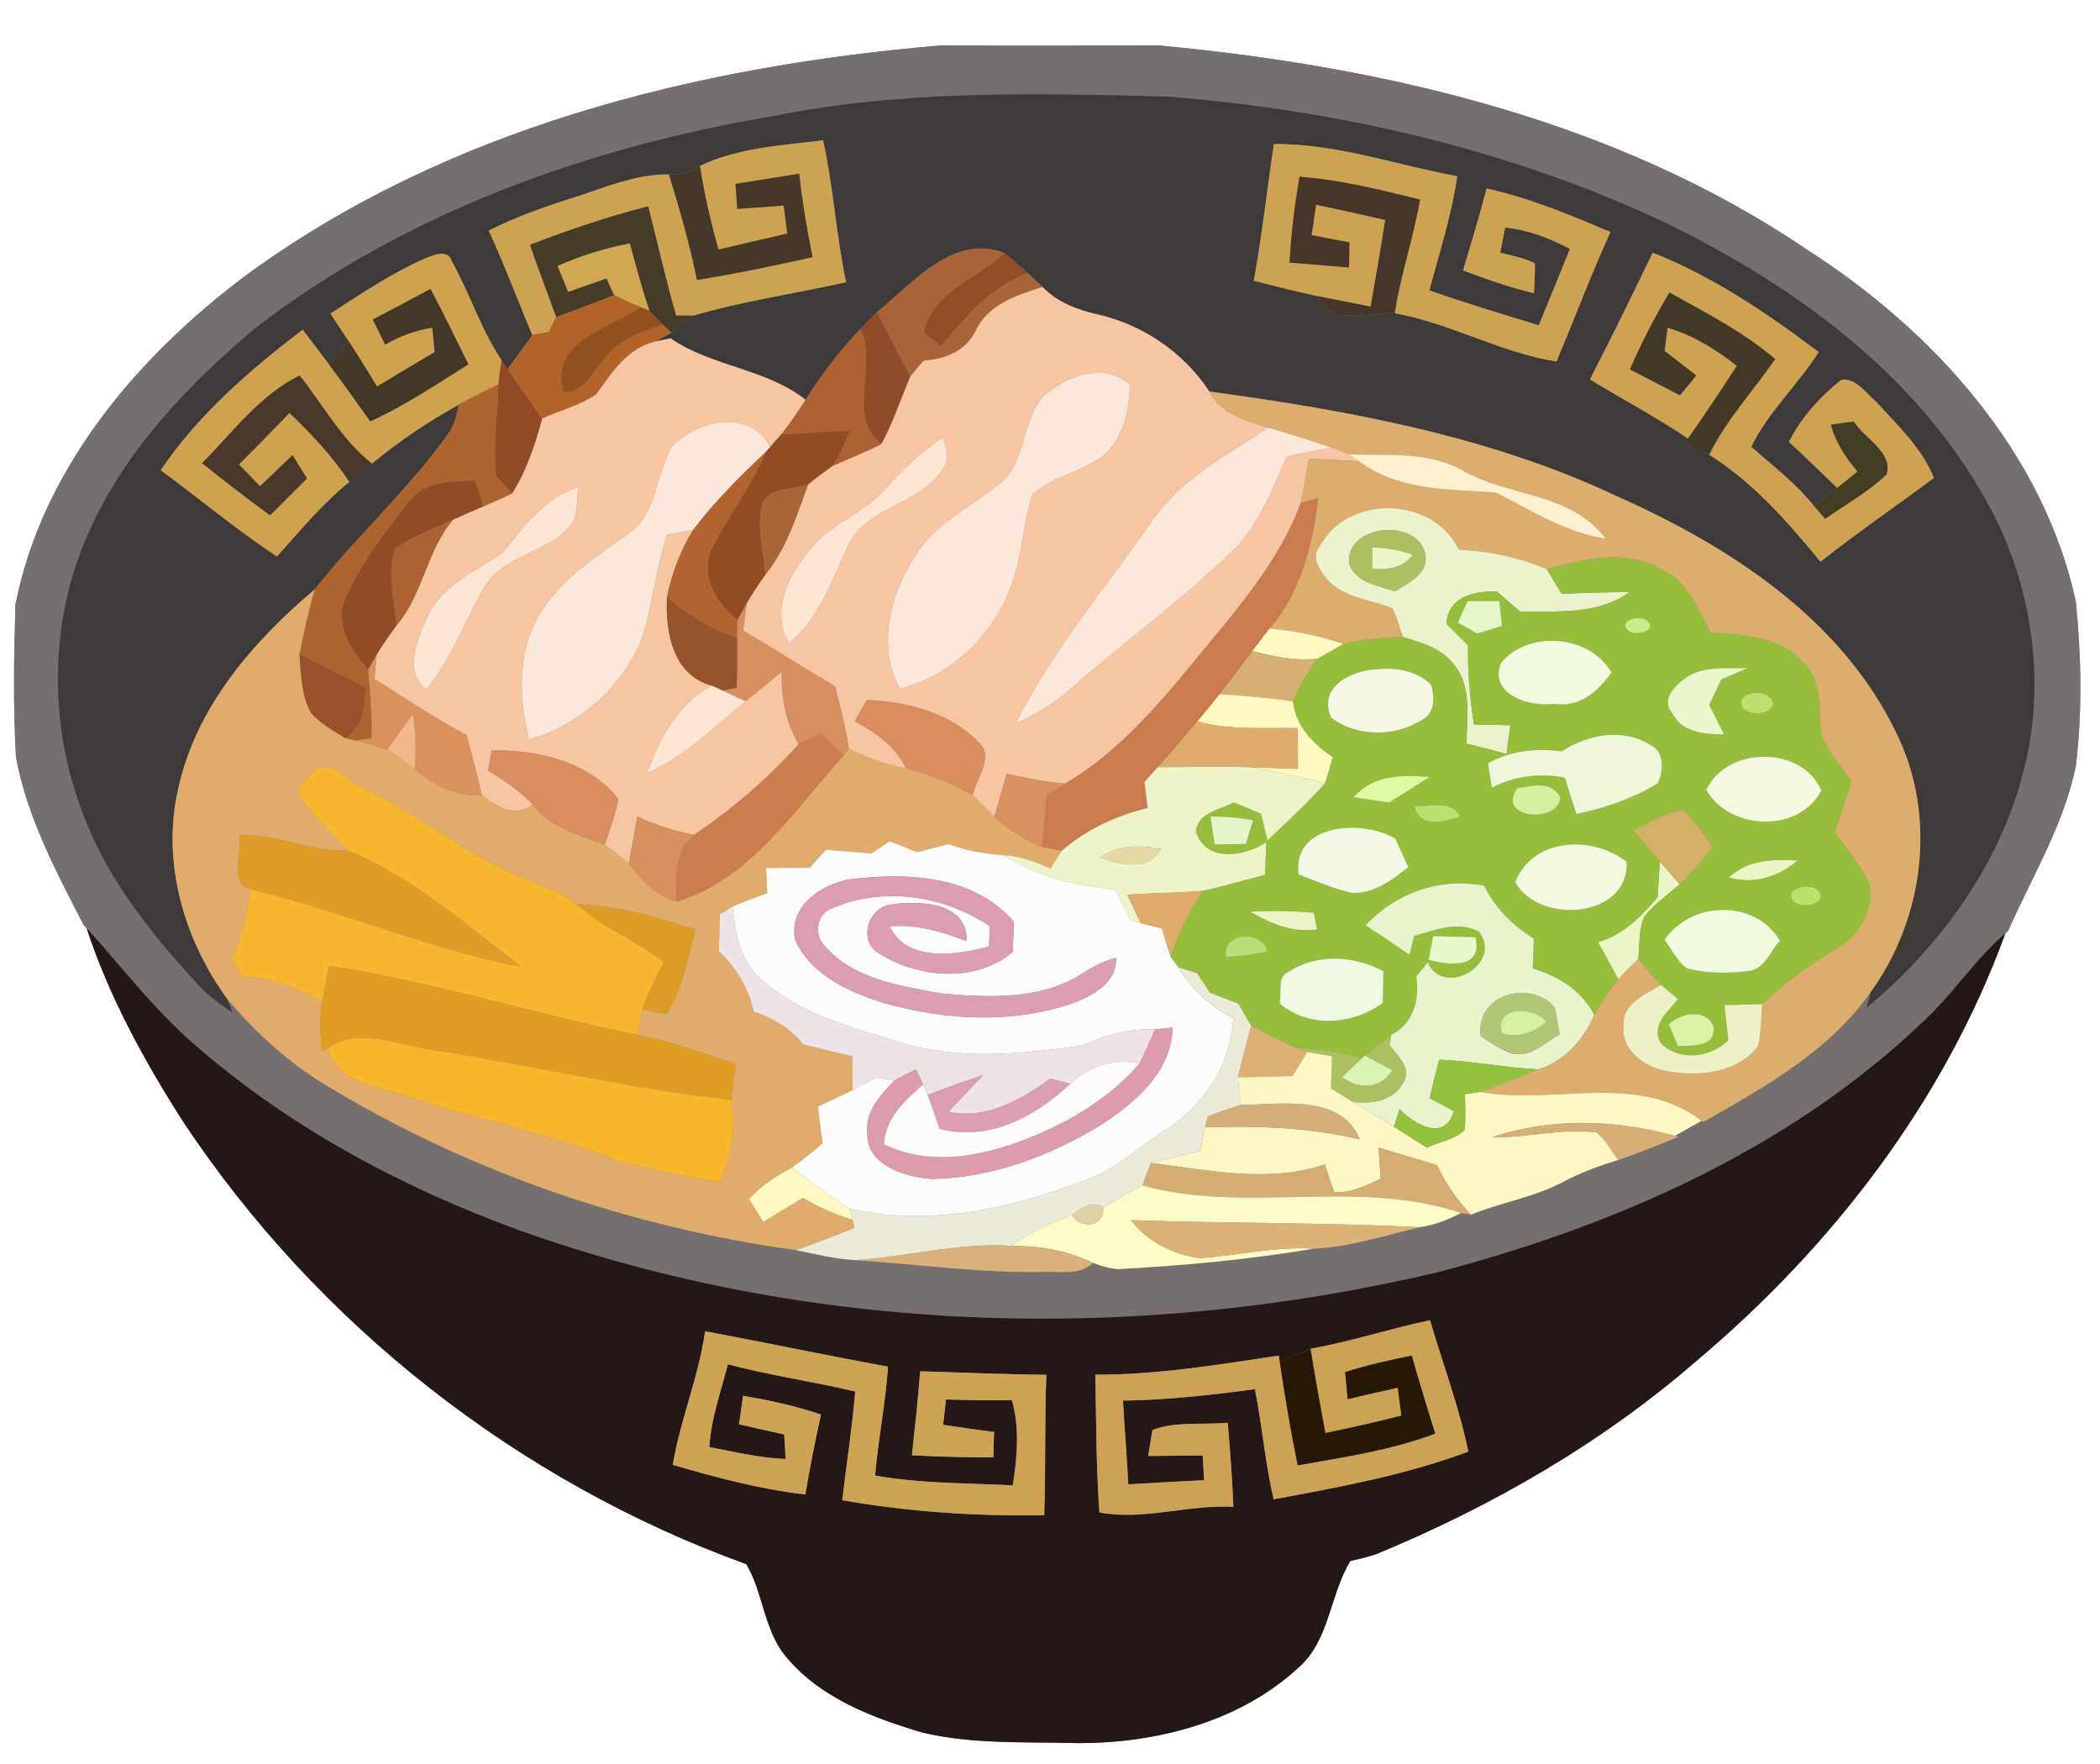 <?xml version="1.0" encoding="UTF-8" ?>
<!DOCTYPE svg PUBLIC "-//W3C//DTD SVG 1.1//EN" "http://www.w3.org/Graphics/SVG/1.1/DTD/svg11.dtd">
<svg width="250pt" height="210pt" viewBox="0 0 250 210" version="1.1" xmlns="http://www.w3.org/2000/svg">
<rect x="0" y="0" width="250" height="210" fill="#808080" stroke="none"/>
<g id="#ffffffff">
<path fill="#ffffff" opacity="1.00" d=" M 0.00 0.00 L 250.00 0.00 L 250.00 210.00 L 0.00 210.00 L 0.00 0.00 M 29.00 32.99 C 16.21 42.64 5.00 55.90 1.84 71.98 C 1.65 78.01 1.56 84.08 1.90 90.12 C 3.21 97.23 6.65 103.71 9.94 110.08 L 10.30 110.47 C 12.97 118.62 17.14 126.24 21.75 133.45 C 37.71 157.57 61.66 176.39 88.85 186.21 C 90.92 189.71 90.93 194.22 93.71 197.39 C 97.77 202.19 103.91 204.50 109.78 206.25 C 115.75 207.67 121.90 207.35 127.99 207.51 C 137.42 207.60 147.46 205.08 154.54 198.56 C 158.32 195.27 158.28 189.88 160.76 185.83 C 161.80 185.61 162.82 185.34 163.83 185.02 C 177.62 179.33 190.73 171.77 202.02 161.96 C 218.15 148.38 231.50 131.01 238.74 111.10 L 239.06 110.82 C 241.93 104.34 245.72 98.15 247.14 91.11 C 247.90 84.65 247.77 78.09 247.13 71.63 C 243.26 53.81 230.17 39.39 215.17 29.75 C 192.43 14.33 164.97 7.96 137.97 5.41 C 129.30 5.44 120.63 5.45 111.97 5.41 C 82.75 7.89 52.93 15.32 29.00 32.99 Z" />
</g>
<g id="#75706fff">
<path fill="#75706f" opacity="1.00" d=" M 29.00 32.99 C 52.93 15.32 82.75 7.89 111.97 5.41 C 120.63 5.45 129.30 5.44 137.97 5.41 C 164.97 7.96 192.43 14.33 215.17 29.75 C 230.17 39.39 243.26 53.81 247.13 71.63 C 247.77 78.09 247.90 84.65 247.14 91.11 C 245.72 98.15 241.93 104.34 239.06 110.82 L 238.74 111.10 C 235.02 114.29 232.39 118.51 228.76 121.79 C 212.83 136.93 192.08 145.98 171.05 151.48 C 135.09 159.96 96.55 158.91 61.65 146.40 C 47.59 141.26 34.15 134.02 22.87 124.10 C 18.20 120.00 14.45 115.05 10.30 110.47 L 9.94 110.08 C 6.65 103.71 3.21 97.23 1.90 90.12 C 1.56 84.08 1.65 78.01 1.84 71.98 C 5.00 55.90 16.21 42.64 29.00 32.99 M 92.05 13.81 C 69.95 17.53 48.08 25.36 30.23 39.18 C 22.40 45.81 15.07 53.45 10.78 62.90 C 5.80 73.55 5.68 86.18 9.95 97.08 C 12.86 104.80 18.12 111.33 23.67 117.32 C 24.84 118.61 26.28 119.61 27.72 120.58 L 27.07 118.94 C 30.60 123.13 34.71 126.84 39.47 129.59 C 56.31 139.69 75.35 146.14 94.77 148.83 C 97.12 149.31 99.48 149.90 101.89 150.02 C 109.27 150.52 116.62 151.54 124.03 151.43 C 126.09 151.31 128.44 151.90 130.15 150.35 C 131.06 150.72 132.01 150.97 132.99 151.09 C 140.85 150.69 148.68 149.94 156.45 148.65 C 160.74 148.44 164.86 147.08 169.02 146.10 C 170.74 145.85 172.38 145.21 173.92 144.41 C 174.22 144.46 174.82 144.55 175.12 144.60 C 178.68 143.13 182.58 142.56 186.01 140.74 C 188.12 139.61 190.37 138.78 192.66 138.09 C 195.08 137.25 197.46 136.31 199.83 135.33 L 199.38 135.23 C 200.18 134.78 201.77 133.88 202.57 133.43 L 202.78 133.56 C 210.12 129.39 217.77 125.15 222.72 118.07 L 222.21 119.98 C 230.93 112.75 237.99 103.05 240.86 91.97 C 243.71 81.17 241.93 69.29 236.45 59.59 C 228.12 44.54 213.62 34.01 198.43 26.59 C 179.85 17.79 159.51 13.14 139.08 11.50 C 123.39 11.07 107.52 10.70 92.05 13.81 Z" />
</g>
<g id="#3e3a39ff">
<path fill="#3e3a39" opacity="1.00" d=" M 92.05 13.81 C 107.52 10.70 123.39 11.07 139.08 11.50 C 159.51 13.14 179.85 17.79 198.43 26.59 C 213.62 34.01 228.12 44.54 236.45 59.59 C 241.93 69.29 243.71 81.17 240.86 91.97 C 237.99 103.05 230.93 112.75 222.21 119.98 L 222.72 118.07 C 229.11 109.24 230.62 96.98 225.69 87.14 C 219.19 73.68 205.93 65.08 192.69 59.17 C 177.40 51.92 160.61 48.88 143.97 46.61 C 140.95 42.01 136.14 38.71 130.79 37.46 C 128.32 36.91 125.89 36.02 124.11 34.16 C 123.67 33.75 122.80 32.94 122.36 32.53 C 121.45 31.71 120.55 30.89 119.60 30.13 C 113.48 27.74 108.68 33.72 104.40 37.15 C 103.73 37.80 103.07 38.47 102.43 39.15 C 99.98 41.73 97.80 44.57 95.90 47.59 C 91.13 43.85 84.76 43.68 79.83 40.28 C 79.36 40.38 78.42 40.56 77.96 40.66 C 78.45 40.40 79.44 39.89 79.93 39.63 C 80.80 38.95 81.66 38.27 82.52 37.58 C 88.49 35.82 94.67 34.96 100.73 33.59 C 99.53 28.01 99.22 22.28 97.99 16.71 C 93.05 17.31 87.87 17.58 83.32 19.75 C 82.19 20.41 80.97 20.87 79.64 20.77 C 75.56 20.70 71.80 22.44 67.98 23.62 C 64.63 24.68 61.32 25.87 58.18 27.45 C 60.07 31.53 61.62 35.75 63.38 39.89 C 62.40 41.25 61.41 42.60 60.41 43.95 L 59.71 42.88 C 57.24 39.21 55.94 34.93 53.78 31.10 C 53.38 29.69 51.82 30.31 50.90 30.64 C 46.79 32.40 43.07 34.92 39.33 37.34 C 40.07 38.44 40.80 39.54 41.53 40.65 C 40.95 41.35 39.79 42.75 39.21 43.44 C 38.16 42.04 37.09 40.64 36.03 39.25 C 29.72 44.07 23.61 49.35 19.13 55.98 C 23.77 59.37 28.17 63.09 32.97 66.25 C 35.73 63.18 38.37 59.97 41.59 57.37 C 42.48 56.63 43.39 55.91 44.29 55.19 C 47.51 52.51 50.99 50.18 54.65 48.15 C 54.34 49.27 54.18 50.47 53.49 51.44 C 48.74 58.19 42.53 63.73 37.43 70.20 C 30.04 76.44 23.28 84.27 21.20 93.97 C 19.22 102.67 21.89 111.84 27.07 118.94 L 27.72 120.58 C 26.28 119.61 24.84 118.61 23.67 117.32 C 18.12 111.33 12.86 104.80 9.95 97.08 C 5.68 86.18 5.80 73.55 10.78 62.90 C 15.07 53.45 22.40 45.81 30.23 39.18 C 48.08 25.36 69.95 17.53 92.05 13.81 M 151.65 17.15 C 150.84 22.57 150.25 28.02 149.26 33.42 C 151.80 34.07 154.34 34.72 156.90 35.26 C 158.25 38.93 163.02 37.10 166.04 37.29 C 172.68 38.47 178.64 41.99 185.30 43.04 C 187.45 37.90 189.41 32.69 191.72 27.62 C 186.92 25.60 182.08 23.55 176.97 22.44 C 176.14 25.72 175.12 28.95 174.18 32.20 C 176.95 33.23 179.73 34.23 182.61 34.90 C 182.69 33.72 182.73 32.53 182.72 31.35 C 181.43 30.69 179.98 30.45 178.60 30.08 C 178.75 29.34 179.04 27.84 179.18 27.09 C 181.92 27.36 184.49 28.35 186.90 29.63 C 185.66 32.66 184.45 35.70 183.19 38.73 C 178.83 37.39 174.46 36.09 170.16 34.57 C 171.36 30.07 172.81 25.61 173.48 20.98 C 166.21 19.65 159.12 17.08 151.65 17.15 M 196.75 30.09 C 194.32 35.15 191.85 40.18 189.28 45.17 C 193.16 47.54 197.18 49.66 200.95 52.20 L 200.46 52.90 C 201.46 53.31 202.46 53.72 203.47 54.13 C 208.72 57.43 212.83 62.13 216.72 66.87 C 221.12 63.40 225.74 60.24 230.23 56.89 C 228.77 53.29 225.87 50.59 223.29 47.78 C 222.08 46.76 221.02 45.03 219.23 45.20 C 216.68 47.22 214.43 49.69 212.97 52.61 C 214.91 54.40 216.82 56.23 218.71 58.08 C 217.79 58.79 216.86 59.51 215.94 60.22 C 213.78 57.54 211.04 55.44 208.48 53.19 C 210.46 49.09 214.05 45.79 216.51 41.91 C 210.39 37.31 203.92 32.90 196.75 30.09 Z" />
</g>
<g id="#cda250ff">
<path fill="#cda250" opacity="1.00" d=" M 83.32 19.75 C 87.87 17.58 93.05 17.31 97.99 16.71 C 99.22 22.28 99.53 28.01 100.73 33.59 C 94.67 34.96 88.49 35.82 82.52 37.58 C 82.01 37.58 81.00 37.57 80.49 37.57 C 79.24 33.27 78.27 28.90 77.16 24.56 C 72.38 25.79 67.69 27.36 63.09 29.15 C 64.10 32.03 65.17 34.89 66.22 37.75 C 66.00 38.19 65.55 39.07 65.33 39.51 C 64.68 39.64 64.03 39.76 63.38 39.89 C 61.62 35.75 60.07 31.53 58.18 27.45 C 61.32 25.87 64.63 24.68 67.98 23.62 C 71.80 22.44 75.56 20.70 79.64 20.77 C 80.91 24.91 82.12 29.08 82.97 33.33 C 87.59 32.59 92.17 31.63 96.73 30.61 C 96.07 27.32 95.50 24.01 95.14 20.68 C 92.61 21.08 90.09 21.48 87.56 21.89 C 87.61 22.63 87.72 24.13 87.77 24.87 C 89.62 24.74 91.46 24.61 93.30 24.47 C 93.44 25.58 93.59 26.69 93.73 27.81 C 91.00 28.43 88.26 29.06 85.53 29.71 C 84.61 26.43 83.85 23.11 83.32 19.75 Z" />
</g>
<g id="#cda351ff">
<path fill="#cda351" opacity="1.00" d=" M 151.65 17.15 C 159.12 17.08 166.21 19.65 173.48 20.98 C 172.81 25.61 171.36 30.07 170.16 34.57 C 174.46 36.09 178.83 37.39 183.19 38.73 C 184.45 35.70 185.66 32.66 186.90 29.63 C 184.49 28.35 181.92 27.36 179.18 27.09 C 179.04 27.84 178.75 29.34 178.60 30.08 C 179.98 30.45 181.43 30.69 182.72 31.35 C 182.73 32.53 182.69 33.72 182.61 34.90 C 179.73 34.23 176.95 33.23 174.18 32.20 C 175.12 28.95 176.14 25.72 176.97 22.44 C 182.08 23.55 186.92 25.60 191.72 27.62 C 189.41 32.69 187.45 37.90 185.30 43.04 C 178.64 41.99 172.68 38.47 166.04 37.29 C 166.73 32.71 168.27 28.32 169.05 23.76 C 164.32 22.59 159.58 21.41 154.71 21.04 C 154.12 24.42 153.70 27.83 153.52 31.26 C 155.87 31.45 158.24 31.64 160.60 31.84 C 160.61 30.84 160.62 29.85 160.64 28.85 C 159.14 28.57 157.64 28.29 156.14 27.99 C 156.32 26.78 156.49 25.57 156.67 24.36 C 159.42 24.95 162.17 25.55 164.91 26.18 C 164.39 29.63 163.77 33.06 163.17 36.50 C 161.08 36.08 158.99 35.68 156.90 35.26 C 154.34 34.72 151.80 34.07 149.26 33.42 C 150.25 28.02 150.84 22.57 151.65 17.15 Z" />
</g>
<g id="#453829ff">
<path fill="#453829" opacity="1.00" d=" M 79.64 20.77 C 80.97 20.87 82.19 20.41 83.32 19.75 C 83.85 23.11 84.61 26.43 85.53 29.71 C 88.26 29.06 91.00 28.43 93.73 27.81 C 93.59 26.69 93.44 25.58 93.30 24.47 C 91.46 24.61 89.62 24.74 87.77 24.87 C 87.72 24.13 87.61 22.63 87.56 21.89 C 90.09 21.48 92.61 21.08 95.14 20.68 C 95.50 24.01 96.07 27.32 96.73 30.61 C 92.17 31.63 87.59 32.59 82.97 33.33 C 82.12 29.08 80.91 24.91 79.64 20.77 Z" />
</g>
<g id="#463629ff">
<path fill="#463629" opacity="1.00" d=" M 154.71 21.04 C 159.58 21.41 164.32 22.59 169.05 23.76 C 168.27 28.32 166.73 32.71 166.04 37.29 C 163.02 37.10 158.25 38.93 156.90 35.26 C 158.99 35.68 161.08 36.08 163.17 36.50 C 163.77 33.06 164.39 29.63 164.91 26.18 C 162.17 25.55 159.42 24.95 156.67 24.36 C 156.49 25.57 156.32 26.78 156.14 27.99 C 157.64 28.29 159.14 28.57 160.64 28.85 C 160.62 29.85 160.61 30.84 160.60 31.84 C 158.24 31.64 155.87 31.45 153.52 31.26 C 153.70 27.83 154.12 24.42 154.71 21.04 Z" />
</g>
<g id="#443b28ff">
<path fill="#443b28" opacity="1.00" d=" M 63.09 29.15 C 67.69 27.36 72.38 25.79 77.16 24.56 C 78.27 28.90 79.24 33.27 80.49 37.57 C 81.00 37.57 82.01 37.58 82.52 37.58 C 81.66 38.27 80.80 38.95 79.93 39.63 C 79.68 39.38 79.16 38.88 78.90 38.63 C 78.37 38.09 77.84 37.55 77.31 37.00 C 76.42 34.37 75.71 31.67 74.97 28.99 C 72.02 29.54 69.14 30.45 66.39 31.66 C 66.70 32.43 67.33 33.97 67.64 34.74 C 69.16 34.20 70.68 33.67 72.21 33.14 C 72.44 33.64 72.89 34.64 73.12 35.14 C 70.83 36.03 68.53 36.91 66.22 37.75 C 65.17 34.89 64.10 32.03 63.09 29.15 Z" />
</g>
<g id="#d2a752ff">
<path fill="#d2a752" opacity="1.00" d=" M 66.39 31.66 C 69.14 30.45 72.02 29.54 74.97 28.99 C 75.71 31.67 76.42 34.37 77.31 37.00 L 76.30 36.58 C 75.23 36.13 74.16 35.66 73.12 35.14 C 72.89 34.64 72.44 33.64 72.21 33.14 C 70.68 33.67 69.16 34.20 67.64 34.74 C 67.33 33.97 66.70 32.43 66.39 31.66 Z" />
</g>
<g id="#cea24fff">
<path fill="#cea24f" opacity="1.00" d=" M 50.90 30.64 C 51.82 30.31 53.38 29.69 53.78 31.10 C 55.94 34.93 57.24 39.21 59.71 42.88 C 59.56 43.84 59.44 44.79 59.34 45.75 C 57.75 46.51 56.18 47.28 54.65 48.15 C 50.99 50.18 47.51 52.51 44.29 55.19 C 40.67 52.37 38.48 48.24 35.67 44.70 C 30.91 47.05 27.72 51.46 24.06 55.14 C 26.71 57.27 29.41 59.33 32.15 61.35 C 33.61 59.88 35.07 58.42 36.54 56.96 C 36.11 56.27 35.25 54.87 34.82 54.18 C 33.53 55.41 32.25 56.66 30.96 57.89 C 30.12 57.03 29.28 56.17 28.44 55.30 C 30.47 53.27 32.47 51.22 34.46 49.15 C 37.08 51.67 39.60 54.31 41.59 57.37 C 38.37 59.97 35.73 63.18 32.97 66.25 C 28.17 63.09 23.77 59.37 19.13 55.98 C 23.61 49.35 29.72 44.07 36.03 39.25 C 37.09 40.64 38.16 42.04 39.21 43.44 C 40.87 45.66 42.49 47.90 44.08 50.16 C 48.19 48.29 51.94 45.76 55.76 43.37 C 54.29 40.36 52.79 37.36 51.25 34.39 C 48.97 35.63 46.68 36.85 44.38 38.04 C 44.87 39.03 45.36 40.02 45.85 41.01 C 47.60 40.02 49.47 39.31 51.46 39.01 C 51.53 39.73 51.69 41.17 51.76 41.90 C 49.47 43.26 47.18 44.64 44.88 46.01 C 43.78 44.21 42.68 42.42 41.53 40.65 C 40.80 39.54 40.07 38.44 39.33 37.34 C 43.07 34.92 46.79 32.40 50.90 30.64 Z" />
</g>
<g id="#a96537ff">
<path fill="#a96537" opacity="1.00" d=" M 104.40 37.15 C 108.68 33.72 113.48 27.74 119.60 30.13 C 116.27 33.19 111.03 34.72 109.96 39.62 C 110.47 40.01 111.50 40.78 112.01 41.17 C 114.96 37.73 117.93 34.10 122.36 32.53 C 122.80 32.94 123.67 33.75 124.11 34.16 C 121.04 35.15 117.67 36.20 116.16 39.35 C 114.99 41.81 112.54 42.75 109.97 42.93 C 109.42 43.55 108.88 44.19 108.35 44.84 C 107.03 42.28 105.71 39.72 104.40 37.15 Z" />
</g>
<g id="#944c26ff">
<path fill="#944c26" opacity="1.00" d=" M 119.60 30.13 C 120.55 30.89 121.45 31.71 122.36 32.53 C 117.93 34.10 114.96 37.73 112.01 41.17 C 111.50 40.78 110.47 40.01 109.96 39.62 C 111.03 34.72 116.27 33.19 119.60 30.13 Z" />
</g>
<g id="#cea251ff">
<path fill="#cea251" opacity="1.00" d=" M 196.75 30.09 C 203.92 32.90 210.39 37.31 216.51 41.91 C 214.05 45.79 210.46 49.09 208.48 53.19 C 211.04 55.44 213.78 57.54 215.94 60.22 C 216.27 60.60 216.95 61.38 217.29 61.76 C 219.74 60.05 222.39 58.56 224.58 56.49 C 225.41 53.85 221.93 52.20 220.68 50.18 C 220.00 50.28 218.65 50.46 217.97 50.55 C 218.51 52.68 219.75 54.49 221.14 56.15 C 220.33 56.79 219.53 57.44 218.71 58.08 C 216.82 56.23 214.91 54.40 212.97 52.61 C 214.43 49.69 216.68 47.22 219.23 45.20 C 221.02 45.03 222.08 46.76 223.29 47.78 C 225.87 50.59 228.77 53.29 230.23 56.89 C 225.74 60.24 221.12 63.40 216.72 66.87 C 212.83 62.13 208.72 57.43 203.47 54.13 C 205.51 49.96 208.71 46.55 211.33 42.75 C 207.54 39.51 203.07 37.24 198.74 34.82 C 196.98 37.76 195.42 40.82 194.04 43.97 C 196.02 45.01 198.00 46.04 200.00 47.06 C 200.64 46.27 201.28 45.49 201.93 44.70 C 200.67 43.73 199.41 42.75 198.16 41.77 C 198.25 41.08 198.42 39.70 198.51 39.02 C 201.57 39.90 204.28 41.60 206.77 43.55 C 204.88 46.46 202.97 49.37 200.95 52.20 C 197.18 49.66 193.16 47.54 189.28 45.17 C 191.85 40.18 194.32 35.15 196.75 30.09 Z" />
</g>
<g id="#f7c5a1ff">
<path fill="#f7c5a1" opacity="1.00" d=" M 116.16 39.35 C 117.67 36.20 121.04 35.15 124.11 34.16 C 125.89 36.02 128.32 36.91 130.79 37.46 C 136.14 38.71 140.95 42.01 143.97 46.61 C 145.38 49.31 148.34 50.13 151.04 50.91 C 146.07 54.16 140.57 57.01 137.14 62.05 C 131.60 69.95 125.30 77.44 120.93 86.09 C 123.41 85.04 125.70 83.59 127.69 81.78 C 133.95 76.32 140.70 71.43 146.66 65.63 C 149.88 62.57 151.41 58.32 153.16 54.34 C 154.96 53.96 156.76 53.57 158.58 53.30 C 159.27 53.54 159.95 53.81 160.63 54.10 L 161.77 54.91 C 159.78 54.78 157.79 54.71 155.81 54.62 C 155.50 56.36 155.22 58.11 154.87 59.85 C 152.02 67.58 146.18 73.73 141.08 80.05 C 136.94 85.04 132.49 89.94 126.85 93.27 C 124.48 93.11 122.15 92.63 119.84 92.11 C 119.35 93.81 118.86 95.52 118.38 97.23 C 117.51 96.39 116.67 95.51 115.80 94.68 C 116.14 92.70 118.36 90.30 116.61 88.48 C 113.22 84.87 108.02 83.54 103.22 83.33 C 102.71 84.16 102.22 85.00 101.76 85.87 C 104.25 87.18 106.60 88.84 107.85 91.47 C 105.47 91.03 103.18 90.24 101.04 89.12 C 100.69 86.60 100.03 84.14 99.39 81.69 C 95.72 79.53 92.13 77.24 88.47 75.07 C 88.57 74.26 88.78 72.65 88.88 71.85 C 89.55 70.64 90.34 69.50 91.14 68.37 C 93.67 65.24 94.84 61.36 96.21 57.65 C 97.14 56.88 98.11 56.17 99.10 55.47 C 101.03 54.60 103.02 53.83 104.91 52.87 C 106.31 50.30 107.21 47.52 108.35 44.84 C 108.88 44.19 109.42 43.55 109.97 42.93 C 112.54 42.75 114.99 41.81 116.16 39.35 M 124.16 47.24 C 121.53 50.28 122.25 55.28 118.80 57.74 C 115.65 60.30 111.76 62.07 109.42 65.51 C 106.12 70.21 104.26 76.62 107.12 81.98 C 113.56 80.38 118.83 75.03 120.70 68.70 C 121.76 65.51 121.82 62.08 122.89 58.89 C 125.41 56.51 129.23 56.17 131.79 53.83 C 133.83 51.66 134.46 48.66 134.50 45.77 C 131.33 43.05 126.89 44.76 124.16 47.24 M 105.32 58.30 C 102.82 61.22 98.80 62.30 96.48 65.41 C 93.87 68.44 91.69 72.71 93.93 76.57 C 97.56 73.62 99.01 69.03 100.97 64.97 C 103.10 60.31 109.30 60.17 112.08 56.05 C 113.05 54.92 112.83 53.37 112.20 52.14 C 109.58 53.80 107.36 55.99 105.32 58.30 Z" />
</g>
<g id="#433728ff">
<path fill="#433728" opacity="1.00" d=" M 44.38 38.04 C 46.68 36.85 48.97 35.63 51.25 34.39 C 52.79 37.36 54.29 40.36 55.76 43.37 C 51.94 45.76 48.19 48.29 44.08 50.16 C 42.49 47.90 40.87 45.66 39.21 43.44 C 39.79 42.75 40.95 41.35 41.53 40.65 C 42.68 42.42 43.78 44.21 44.88 46.01 C 47.18 44.64 49.47 43.26 51.76 41.90 C 51.69 41.17 51.53 39.73 51.46 39.01 C 49.47 39.31 47.60 40.02 45.85 41.01 C 45.36 40.02 44.87 39.03 44.38 38.04 Z" />
</g>
<g id="#b1632aff">
<path fill="#b1632a" opacity="1.00" d=" M 66.22 37.75 C 68.53 36.91 70.83 36.03 73.12 35.14 C 74.16 35.66 75.23 36.13 76.30 36.58 C 72.63 39.09 65.22 40.74 67.10 46.64 C 69.37 46.96 70.50 44.22 71.88 42.86 C 73.43 40.40 76.31 39.52 78.90 38.63 C 79.16 38.88 79.68 39.38 79.93 39.63 C 79.44 39.89 78.45 40.40 77.96 40.66 C 74.62 41.51 72.84 44.38 70.95 46.97 C 69.00 48.29 66.65 48.86 64.53 49.84 C 63.14 47.89 61.76 45.93 60.41 43.95 C 61.41 42.60 62.40 41.25 63.38 39.89 C 64.03 39.76 64.68 39.64 65.33 39.51 C 65.55 39.07 66.00 38.19 66.22 37.75 Z" />
</g>
<g id="#413827ff">
<path fill="#413827" opacity="1.00" d=" M 194.04 43.97 C 195.42 40.82 196.98 37.76 198.74 34.82 C 203.07 37.24 207.54 39.51 211.33 42.75 C 208.71 46.55 205.51 49.96 203.47 54.13 C 202.46 53.72 201.46 53.31 200.46 52.90 L 200.95 52.20 C 202.97 49.37 204.88 46.46 206.77 43.55 C 204.28 41.60 201.57 39.90 198.51 39.02 C 198.42 39.70 198.25 41.08 198.16 41.77 C 199.41 42.75 200.67 43.73 201.93 44.70 C 201.28 45.49 200.64 46.27 200.00 47.06 C 198.00 46.04 196.02 45.01 194.04 43.97 Z" />
</g>
<g id="#924f20ff">
<path fill="#924f20" opacity="1.00" d=" M 67.10 46.64 C 65.22 40.74 72.63 39.09 76.30 36.58 L 77.31 37.00 C 77.84 37.55 78.37 38.09 78.90 38.63 C 76.31 39.52 73.43 40.40 71.88 42.86 C 70.50 44.22 69.37 46.96 67.10 46.64 Z" />
</g>
<g id="#8f4c27ff">
<path fill="#8f4c27" opacity="1.00" d=" M 102.43 39.15 C 103.07 38.47 103.73 37.80 104.40 37.15 C 105.71 39.72 107.03 42.28 108.35 44.84 C 107.21 47.52 106.31 50.30 104.91 52.87 C 100.71 49.49 104.52 43.56 102.43 39.15 Z" />
</g>
<g id="#ae6233ff">
<path fill="#ae6233" opacity="1.00" d=" M 95.90 47.59 C 97.80 44.57 99.98 41.73 102.43 39.15 C 104.52 43.56 100.71 49.49 104.91 52.87 C 103.02 53.83 101.03 54.60 99.10 55.47 C 99.96 54.17 100.59 52.74 101.18 51.30 C 98.44 51.38 95.71 51.55 92.98 51.73 C 94.03 50.41 94.98 49.00 95.90 47.59 Z" />
</g>
<g id="#f7c6a0ff">
<path fill="#f7c6a0" opacity="1.00" d=" M 70.95 46.97 C 72.84 44.38 74.62 41.51 77.96 40.66 C 78.42 40.56 79.36 40.38 79.83 40.28 C 84.76 43.68 91.13 43.85 95.90 47.59 C 94.98 49.00 94.03 50.41 92.98 51.73 C 92.66 52.11 92.01 52.85 91.69 53.22 C 89.34 48.66 83.10 49.98 80.11 53.06 C 77.95 56.43 78.30 61.35 74.63 63.67 C 71.04 66.24 67.15 68.67 64.69 72.46 C 61.56 76.98 61.66 82.89 63.01 88.02 C 68.91 86.36 73.87 81.94 76.29 76.33 C 77.68 72.18 78.02 67.77 79.44 63.63 C 80.21 63.49 81.75 63.22 82.52 63.09 C 81.00 65.52 80.01 68.23 79.40 71.03 C 79.22 75.23 80.03 80.33 84.74 81.63 C 80.71 83.79 78.51 87.88 77.08 92.04 C 81.53 90.00 85.03 86.55 88.76 83.48 C 90.21 82.32 91.65 81.15 93.08 79.96 C 92.97 82.98 93.53 85.97 95.08 88.59 C 91.40 92.70 87.23 96.30 82.64 99.38 C 80.30 98.94 78.02 98.23 75.87 97.20 C 75.55 99.08 75.21 100.95 74.84 102.82 C 73.93 102.02 72.98 101.25 71.98 100.56 C 72.57 98.77 73.28 96.99 73.61 95.13 C 70.11 90.61 63.99 89.27 58.54 89.33 C 58.43 89.92 58.22 91.11 58.11 91.71 C 60.00 92.89 61.87 94.14 63.40 95.77 C 61.32 97.47 59.15 96.01 57.37 94.68 C 56.80 92.28 56.19 89.89 55.54 87.51 C 51.76 85.49 48.17 83.14 44.58 80.81 C 44.65 80.09 44.78 78.65 44.84 77.94 C 45.55 76.72 46.38 75.58 47.20 74.45 C 50.38 70.75 50.78 65.54 53.95 61.85 C 55.16 61.29 56.38 60.78 57.60 60.26 C 58.73 59.77 59.86 59.28 60.96 58.74 C 62.68 56.01 63.70 52.94 64.53 49.84 C 66.65 48.86 69.00 48.29 70.95 46.97 M 59.84 65.80 C 56.57 68.07 52.47 69.72 50.78 73.64 C 49.71 76.12 48.01 80.06 50.75 82.05 C 53.81 78.41 55.27 73.83 57.72 69.83 C 60.04 65.85 65.59 65.90 68.18 62.17 C 68.87 60.92 68.61 59.38 68.84 58.01 C 64.78 59.22 62.40 62.73 59.84 65.80 Z" />
</g>
<g id="#924a25ff">
<path fill="#924a25" opacity="1.00" d=" M 59.71 42.88 L 60.41 43.95 C 61.76 45.93 63.14 47.89 64.53 49.84 C 63.70 52.94 62.68 56.01 60.96 58.74 C 60.49 58.24 59.56 57.26 59.09 56.76 C 58.63 53.11 59.25 49.41 59.34 45.75 C 59.44 44.79 59.56 43.84 59.71 42.88 Z" />
</g>
<g id="#fbe8daff">
<path fill="#fbe8da" opacity="1.00" d=" M 124.16 47.24 C 126.89 44.76 131.33 43.05 134.50 45.77 C 134.46 48.66 133.83 51.66 131.79 53.83 C 129.23 56.17 125.41 56.51 122.89 58.89 C 121.82 62.08 121.76 65.51 120.70 68.70 C 118.83 75.03 113.56 80.38 107.12 81.98 C 104.26 76.62 106.12 70.21 109.42 65.51 C 111.76 62.07 115.65 60.30 118.80 57.74 C 122.25 55.28 121.53 50.28 124.16 47.24 Z" />
<path fill="#fbe8da" opacity="1.00" d=" M 137.14 62.05 C 140.57 57.01 146.07 54.16 151.04 50.91 C 153.56 51.67 156.09 52.42 158.58 53.30 C 156.76 53.57 154.96 53.96 153.16 54.34 C 151.41 58.32 149.88 62.57 146.66 65.63 C 140.70 71.43 133.95 76.32 127.69 81.78 C 125.70 83.59 123.41 85.04 120.93 86.09 C 125.30 77.44 131.60 69.95 137.14 62.05 Z" />
</g>
<g id="#47382aff">
<path fill="#47382a" opacity="1.00" d=" M 24.06 55.14 C 27.72 51.46 30.91 47.05 35.67 44.70 C 38.48 48.24 40.67 52.37 44.29 55.19 C 43.39 55.91 42.48 56.63 41.59 57.37 C 39.60 54.31 37.08 51.67 34.46 49.15 C 32.47 51.22 30.47 53.27 28.44 55.30 C 29.28 56.17 30.12 57.03 30.96 57.89 C 32.25 56.66 33.53 55.41 34.82 54.18 C 35.25 54.87 36.11 56.27 36.54 56.96 C 35.07 58.42 33.61 59.88 32.15 61.35 C 29.41 59.33 26.71 57.27 24.06 55.14 Z" />
</g>
<g id="#ae642fff">
<path fill="#ae642f" opacity="1.00" d=" M 54.65 48.15 C 56.18 47.28 57.75 46.51 59.34 45.75 C 59.25 49.41 58.63 53.11 59.09 56.76 C 59.56 57.26 60.49 58.24 60.96 58.74 C 59.86 59.28 58.73 59.77 57.60 60.26 C 57.34 59.49 56.80 57.95 56.53 57.18 C 53.79 57.33 50.55 57.22 48.72 59.69 C 45.88 63.24 43.09 66.96 41.16 71.09 C 39.75 74.29 41.77 77.40 43.84 79.71 C 44.05 82.44 44.32 85.18 44.25 87.93 C 43.74 87.98 42.72 88.08 42.20 88.14 C 41.93 88.07 41.40 87.94 41.13 87.88 C 43.21 86.52 43.42 84.17 43.50 81.90 C 40.90 80.52 38.30 79.16 35.65 77.88 C 36.15 75.30 36.74 72.74 37.43 70.20 C 42.53 63.73 48.74 58.19 53.49 51.44 C 54.18 50.47 54.34 49.27 54.65 48.15 Z" />
</g>
<g id="#ddad6eff">
<path fill="#ddad6e" opacity="1.00" d=" M 143.97 46.61 C 160.61 48.88 177.40 51.92 192.69 59.17 C 205.93 65.08 219.19 73.68 225.69 87.14 C 230.62 96.98 229.11 109.24 222.72 118.07 C 217.77 125.15 210.12 129.39 202.78 133.56 L 202.57 133.43 C 194.89 127.54 184.92 131.61 176.20 129.99 C 178.51 129.13 180.82 128.27 183.09 127.31 C 186.26 126.30 188.48 123.81 189.78 120.83 C 190.64 119.34 191.57 117.90 192.64 116.55 C 193.41 115.73 194.22 114.94 195.02 114.15 C 195.92 115.19 196.79 116.25 197.74 117.25 C 195.96 118.39 193.16 119.38 193.30 121.95 C 192.85 124.94 195.73 127.01 198.35 127.50 C 202.16 128.20 206.82 127.82 209.32 124.48 C 209.66 122.85 209.67 121.18 209.79 119.54 C 212.52 116.93 215.60 114.74 218.82 112.80 C 221.40 111.27 223.27 108.03 222.46 105.02 C 221.37 102.88 219.84 101.01 218.42 99.09 C 219.09 97.06 219.76 95.03 220.43 93.01 C 219.19 91.23 217.65 89.59 216.88 87.55 C 216.35 84.74 217.08 81.47 214.95 79.18 C 212.26 75.78 207.63 75.53 203.65 75.33 C 202.18 72.55 200.95 69.27 197.90 67.86 C 193.68 65.27 188.57 66.56 184.13 67.75 C 180.81 66.36 177.27 65.59 173.67 65.45 C 170.61 58.98 160.25 58.80 157.04 65.18 C 156.04 66.43 157.21 68.02 158.02 69.02 C 160.03 71.21 163.21 71.35 165.81 72.44 C 166.29 73.54 166.64 74.69 167.02 75.83 C 164.63 75.87 162.24 76.11 159.91 76.66 C 157.08 75.65 154.12 75.12 151.14 74.82 C 154.87 70.50 156.25 64.84 156.93 59.31 C 156.41 59.44 155.38 59.71 154.87 59.85 C 155.22 58.11 155.50 56.36 155.81 54.62 C 157.79 54.71 159.78 54.78 161.77 54.91 C 166.53 58.42 172.43 58.26 178.01 58.62 C 182.27 60.71 186.32 63.42 191.13 64.12 C 187.00 58.59 179.64 59.18 174.12 56.01 C 170.01 53.66 165.16 54.26 160.63 54.10 C 159.95 53.81 159.27 53.54 158.58 53.30 C 156.09 52.42 153.56 51.67 151.04 50.91 C 148.34 50.13 145.38 49.31 143.97 46.61 Z" />
</g>
<g id="#fbe8dbff">
<path fill="#fbe8db" opacity="1.00" d=" M 80.11 53.06 C 83.10 49.98 89.34 48.66 91.69 53.22 L 91.11 53.86 C 88.06 56.75 85.05 59.72 82.52 63.09 C 81.75 63.22 80.21 63.49 79.44 63.63 C 78.02 67.77 77.68 72.18 76.29 76.33 C 73.87 81.94 68.91 86.36 63.01 88.02 C 61.66 82.89 61.56 76.98 64.69 72.46 C 67.15 68.67 71.04 66.24 74.63 63.67 C 78.30 61.35 77.95 56.43 80.11 53.06 Z" />
</g>
<g id="#413d23ff">
<path fill="#413d23" opacity="1.00" d=" M 217.97 50.55 C 218.65 50.46 220.00 50.28 220.68 50.18 C 221.93 52.20 225.41 53.85 224.58 56.49 C 222.39 58.56 219.74 60.05 217.29 61.76 C 216.95 61.38 216.27 60.60 215.94 60.22 C 216.86 59.51 217.79 58.79 218.71 58.08 C 219.53 57.44 220.33 56.79 221.14 56.15 C 219.75 54.49 218.51 52.68 217.97 50.55 Z" />
</g>
<g id="#934b22ff">
<path fill="#934b22" opacity="1.00" d=" M 92.98 51.73 C 95.71 51.55 98.44 51.38 101.18 51.30 C 100.59 52.74 99.96 54.17 99.10 55.47 C 98.11 56.17 97.14 56.88 96.21 57.65 C 94.44 58.32 91.65 57.87 90.77 59.93 C 90.01 62.70 90.88 65.58 91.14 68.37 C 90.34 69.50 89.55 70.64 88.88 71.85 C 88.61 72.35 88.07 73.34 87.79 73.84 C 85.32 71.81 83.35 68.71 84.68 65.43 C 86.67 61.50 89.44 57.98 91.11 53.86 L 91.69 53.22 C 92.01 52.85 92.66 52.11 92.98 51.73 Z" />
</g>
<g id="#fee6d3ff">
<path fill="#fee6d3" opacity="1.00" d=" M 105.32 58.30 C 107.36 55.99 109.58 53.80 112.20 52.14 C 112.83 53.37 113.05 54.92 112.08 56.05 C 109.30 60.17 103.10 60.31 100.97 64.97 C 99.01 69.03 97.56 73.62 93.93 76.57 C 91.69 72.71 93.87 68.44 96.48 65.41 C 98.80 62.30 102.82 61.22 105.32 58.30 Z" />
</g>
<g id="#b16330ff">
<path fill="#b16330" opacity="1.00" d=" M 82.52 63.09 C 85.05 59.72 88.06 56.75 91.11 53.86 C 89.44 57.98 86.67 61.50 84.68 65.43 C 83.35 68.71 85.32 71.81 87.79 73.84 C 87.79 74.37 87.77 75.44 87.76 75.98 C 84.69 74.86 81.80 73.26 79.40 71.03 C 80.01 68.23 81.00 65.52 82.52 63.09 Z" />
</g>
<g id="#fff0d2ff">
<path fill="#fff0d2" opacity="1.00" d=" M 160.63 54.10 C 165.16 54.26 170.01 53.66 174.12 56.01 C 179.64 59.18 187.00 58.59 191.13 64.12 C 186.32 63.42 182.27 60.71 178.01 58.62 C 172.43 58.26 166.53 58.42 161.77 54.91 L 160.63 54.10 Z" />
</g>
<g id="#914b25ff">
<path fill="#914b25" opacity="1.00" d=" M 48.72 59.69 C 50.55 57.22 53.79 57.33 56.53 57.18 C 56.80 57.95 57.34 59.49 57.60 60.26 C 56.38 60.78 55.16 61.29 53.95 61.85 C 51.63 62.92 49.20 63.82 47.08 65.26 C 46.04 68.23 46.95 71.42 47.20 74.45 C 46.38 75.58 45.55 76.72 44.84 77.94 C 44.59 78.38 44.09 79.27 43.84 79.71 C 41.77 77.40 39.75 74.29 41.16 71.09 C 43.09 66.96 45.88 63.24 48.72 59.69 Z" />
</g>
<g id="#fee6d5ff">
<path fill="#fee6d5" opacity="1.00" d=" M 59.84 65.80 C 62.40 62.73 64.78 59.22 68.84 58.01 C 68.61 59.38 68.87 60.92 68.18 62.17 C 65.59 65.90 60.04 65.85 57.72 69.83 C 55.27 73.83 53.81 78.41 50.75 82.05 C 48.01 80.06 49.71 76.12 50.78 73.64 C 52.47 69.72 56.57 68.07 59.84 65.80 Z" />
</g>
<g id="#a96533ff">
<path fill="#a96533" opacity="1.00" d=" M 90.77 59.93 C 91.65 57.87 94.44 58.32 96.21 57.65 C 94.84 61.36 93.67 65.24 91.14 68.37 C 90.88 65.58 90.01 62.70 90.77 59.93 Z" />
</g>
<g id="#cb7c4fff">
<path fill="#cb7c4f" opacity="1.00" d=" M 154.87 59.85 C 155.38 59.71 156.41 59.44 156.93 59.31 C 156.25 64.84 154.87 70.50 151.14 74.82 C 150.63 75.49 149.60 76.83 149.09 77.50 C 147.78 79.21 146.52 80.96 145.19 82.65 C 144.32 83.74 143.44 84.82 142.55 85.89 C 140.99 87.72 139.42 89.55 137.82 91.34 C 137.30 91.93 136.78 92.51 136.25 93.09 C 136.38 94.12 136.50 95.16 136.63 96.19 C 132.87 97.10 129.33 98.75 126.39 101.29 C 125.80 101.18 124.63 100.95 124.04 100.83 C 124.22 98.77 124.41 96.72 124.60 94.66 C 125.35 94.20 126.10 93.74 126.85 93.27 C 132.49 89.94 136.94 85.04 141.08 80.05 C 146.18 73.73 152.02 67.58 154.87 59.85 Z" />
</g>
<g id="#ebf2cdff">
<path fill="#ebf2cd" opacity="1.00" d=" M 157.04 65.18 C 160.25 58.80 170.61 58.98 173.67 65.45 C 177.27 65.59 180.81 66.36 184.13 67.75 C 184.57 68.49 185.46 69.96 185.91 70.70 C 188.60 70.58 191.29 70.50 193.99 70.49 C 190.17 73.24 185.44 72.73 181.00 72.84 C 180.07 72.04 179.14 71.24 178.22 70.43 C 175.55 70.32 172.33 71.04 172.21 74.28 C 173.07 75.13 173.92 75.98 174.77 76.83 C 174.70 79.99 175.00 83.14 175.47 86.25 C 176.92 86.27 178.36 86.31 179.81 86.34 C 179.65 87.48 179.49 88.62 179.34 89.76 C 177.76 89.33 176.18 88.92 174.60 88.53 C 174.58 85.39 175.27 81.75 173.09 79.12 C 171.65 77.17 169.21 76.51 167.02 75.83 C 166.64 74.69 166.29 73.54 165.81 72.44 C 163.21 71.35 160.03 71.21 158.02 69.02 C 157.21 68.02 156.04 66.43 157.04 65.18 M 160.60 67.10 C 161.45 69.44 164.07 69.69 166.09 70.41 C 167.65 69.37 170.00 68.38 169.70 66.09 C 168.98 61.63 160.16 62.33 160.60 67.10 Z" />
</g>
<g id="#ac6232ff">
<path fill="#ac6232" opacity="1.00" d=" M 47.08 65.26 C 49.20 63.82 51.63 62.92 53.95 61.85 C 50.78 65.54 50.38 70.75 47.20 74.45 C 46.95 71.42 46.04 68.23 47.08 65.26 Z" />
</g>
<g id="#adc061ff">
<path fill="#adc061" opacity="1.00" d=" M 160.60 67.10 C 160.16 62.33 168.98 61.63 169.70 66.09 C 170.00 68.38 167.65 69.37 166.09 70.41 C 164.07 69.69 161.45 69.44 160.60 67.10 M 163.36 65.18 C 163.37 65.80 163.37 67.06 163.38 67.68 C 165.19 67.87 167.03 67.61 168.17 66.04 C 166.62 65.47 165.00 65.21 163.36 65.18 Z" />
<path fill="#adc061" opacity="1.00" d=" M 162.49 125.67 C 163.52 124.83 164.58 124.03 165.62 123.21 C 165.58 123.52 165.50 124.14 165.46 124.46 C 166.42 125.68 168.22 127.31 167.01 128.98 C 165.82 131.12 163.25 131.47 161.04 131.18 C 160.17 130.65 159.30 130.12 158.44 129.58 C 158.48 128.30 158.53 127.03 158.58 125.75 C 157.84 125.62 156.36 125.37 155.62 125.24 L 154.34 124.75 C 156.97 124.85 159.59 125.20 162.11 126.00 C 161.52 126.56 160.35 127.68 159.76 128.24 C 161.84 129.73 164.32 129.69 165.75 127.41 C 164.94 126.97 163.31 126.10 162.49 125.67 Z" />
</g>
<g id="#ebf5c6ff">
<path fill="#ebf5c6" opacity="1.00" d=" M 163.36 65.18 C 165.00 65.21 166.62 65.47 168.17 66.04 C 167.03 67.61 165.19 67.87 163.38 67.68 C 163.37 67.06 163.37 65.80 163.36 65.18 Z" />
<path fill="#ebf5c6" opacity="1.00" d=" M 205.81 104.47 C 208.04 102.30 211.13 102.26 214.04 102.44 C 211.69 104.38 208.83 105.35 205.81 104.47 Z" />
<path fill="#ebf5c6" opacity="1.00" d=" M 197.60 102.56 C 198.38 103.46 199.17 104.37 199.96 105.27 C 198.53 106.51 196.96 107.62 195.77 109.10 C 195.03 110.67 195.24 112.47 195.02 114.15 C 194.22 114.94 193.41 115.73 192.64 116.55 C 191.83 115.08 191.03 113.62 190.23 112.15 C 193.23 111.32 195.39 109.10 197.33 106.80 C 197.42 105.38 197.51 103.97 197.60 102.56 Z" />
<path fill="#ebf5c6" opacity="1.00" d=" M 148.81 108.53 C 151.34 108.37 153.87 108.43 156.40 108.65 C 156.50 109.16 156.70 110.16 156.81 110.66 C 153.91 111.09 151.24 109.96 148.81 108.53 Z" />
</g>
<g id="#97be3bff">
<path fill="#97be3b" opacity="1.00" d=" M 184.13 67.75 C 188.57 66.56 193.68 65.27 197.90 67.86 C 200.95 69.27 202.18 72.55 203.65 75.33 C 207.63 75.53 212.26 75.78 214.95 79.18 C 217.08 81.47 216.35 84.74 216.88 87.55 C 217.65 89.59 219.19 91.23 220.43 93.01 C 219.76 95.03 219.09 97.06 218.42 99.09 C 219.84 101.01 221.37 102.88 222.46 105.02 C 223.27 108.03 221.40 111.27 218.82 112.80 C 215.60 114.74 212.52 116.93 209.79 119.54 C 208.29 119.58 206.79 119.62 205.29 119.66 C 205.44 121.06 205.60 122.45 205.76 123.85 C 203.63 125.93 199.88 126.41 197.69 124.17 C 196.49 122.06 198.58 120.42 199.75 118.94 C 199.25 118.52 198.24 117.67 197.74 117.25 C 196.79 116.25 195.92 115.19 195.02 114.15 C 195.24 112.47 195.03 110.67 195.77 109.10 C 196.96 107.62 198.53 106.51 199.96 105.27 C 201.41 103.90 202.69 102.38 203.98 100.87 C 202.87 99.35 201.81 97.78 200.48 96.45 C 198.29 96.55 196.43 97.97 194.48 98.83 C 195.51 100.08 196.55 101.33 197.60 102.56 C 197.51 103.97 197.42 105.38 197.33 106.80 C 195.39 109.10 193.23 111.32 190.23 112.15 C 191.03 113.62 191.83 115.08 192.64 116.55 C 191.57 117.90 190.64 119.34 189.78 120.83 C 188.28 117.90 185.52 116.22 182.47 115.30 C 182.51 114.11 182.56 112.93 182.60 111.75 C 180.08 110.21 178.00 108.10 176.67 105.44 C 171.42 104.44 166.20 106.28 162.57 110.15 C 164.32 111.29 166.06 112.46 167.79 113.66 C 167.93 113.10 168.22 111.97 168.36 111.41 C 170.83 110.73 173.61 109.57 176.07 110.92 C 179.00 114.69 171.89 118.89 169.96 114.57 C 169.50 115.13 169.06 115.69 168.61 116.26 C 169.01 119.07 168.27 121.83 165.62 123.21 C 164.58 124.03 163.52 124.83 162.49 125.67 L 162.11 126.00 C 159.59 125.20 156.97 124.85 154.34 124.75 C 152.48 124.01 150.74 123.02 148.95 122.13 C 148.44 121.25 147.94 120.38 147.43 119.50 C 146.29 119.06 145.16 118.62 144.03 118.18 C 143.54 117.40 143.03 116.63 142.51 115.87 C 141.95 115.69 140.82 115.33 140.26 115.15 C 140.04 114.84 139.59 114.21 139.37 113.90 C 140.25 111.11 141.55 108.50 143.16 106.06 C 145.65 105.50 148.11 104.78 150.59 104.15 C 150.63 102.86 150.68 101.56 150.74 100.27 C 148.18 102.00 143.55 102.73 142.37 99.02 C 142.55 96.71 145.25 96.39 146.90 95.52 C 147.98 95.97 149.05 96.42 150.13 96.86 C 150.32 97.66 150.70 99.25 150.89 100.05 C 153.21 97.81 155.64 95.64 157.76 93.20 C 158.08 92.19 158.37 91.17 158.65 90.14 C 156.30 88.55 154.25 86.45 153.92 83.49 C 154.68 81.69 155.63 79.96 156.84 78.42 C 157.60 77.98 159.14 77.10 159.91 76.66 C 162.24 76.11 164.63 75.87 167.02 75.83 C 169.21 76.51 171.65 77.17 173.09 79.12 C 175.27 81.75 174.58 85.39 174.60 88.53 C 176.18 88.92 177.76 89.33 179.34 89.76 C 179.49 88.62 179.65 87.48 179.81 86.34 C 178.36 86.31 176.92 86.27 175.47 86.25 C 175.00 83.14 174.70 79.99 174.77 76.83 C 173.92 75.98 173.07 75.13 172.21 74.28 C 172.33 71.04 175.55 70.32 178.22 70.43 C 179.14 71.24 180.07 72.04 181.00 72.84 C 185.44 72.73 190.17 73.24 193.99 70.49 C 191.29 70.50 188.60 70.58 185.91 70.70 C 185.46 69.96 184.57 68.49 184.13 67.75 M 174.71 71.55 C 174.42 72.19 173.84 73.48 173.55 74.12 C 174.13 74.44 175.29 75.09 175.87 75.42 C 176.61 75.19 178.07 74.75 178.81 74.52 C 178.70 73.54 178.60 72.55 178.49 71.56 C 177.55 71.56 175.66 71.55 174.71 71.55 M 193.49 74.22 C 193.30 75.65 195.79 75.66 196.42 74.73 C 196.61 73.29 194.12 73.29 193.49 74.22 M 178.71 78.89 C 177.13 82.67 182.18 84.23 185.04 83.78 C 188.02 84.27 190.27 82.33 191.84 80.05 C 189.26 75.56 181.98 74.97 178.71 78.89 M 200.68 80.70 C 199.37 81.63 197.68 83.33 199.11 84.95 C 200.27 87.21 202.98 87.44 205.24 87.42 C 204.65 86.25 204.06 85.09 203.47 83.93 C 203.94 82.91 204.42 81.90 204.90 80.89 C 205.94 80.44 206.99 79.99 208.04 79.53 C 205.57 79.63 202.83 79.20 200.68 80.70 M 163.92 79.67 C 160.88 79.81 156.86 81.75 158.47 85.43 C 161.66 87.86 166.38 87.73 169.62 85.48 C 170.85 84.62 170.74 82.82 170.38 81.54 C 168.76 79.86 166.16 79.43 163.92 79.67 M 207.40 83.15 C 206.55 85.17 210.78 85.58 211.11 83.73 C 210.70 82.21 208.36 82.17 207.40 83.15 M 185.93 89.44 C 182.89 89.05 179.84 89.35 177.13 90.87 C 177.25 91.60 177.49 93.05 177.61 93.77 C 180.30 92.37 183.31 92.00 186.29 92.58 C 186.73 94.02 187.19 95.46 187.66 96.90 C 191.03 96.21 194.39 95.06 197.33 93.26 C 198.05 91.86 198.20 89.49 196.52 88.72 C 193.22 86.60 189.06 87.41 185.93 89.44 M 203.13 94.04 C 205.88 98.90 214.18 99.23 216.83 94.10 C 214.52 88.74 205.59 88.77 203.13 94.04 M 161.16 94.91 C 162.56 95.13 163.96 95.33 165.37 95.54 C 166.97 94.54 168.57 93.53 170.16 92.51 C 166.93 92.19 163.44 92.26 161.16 94.91 M 180.62 93.84 C 178.04 97.49 185.58 98.10 185.75 94.91 C 184.64 92.91 182.44 93.54 180.62 93.84 M 168.40 95.94 C 168.96 98.67 171.95 97.86 173.80 97.22 C 172.76 95.10 170.18 96.12 168.40 95.94 M 144.10 97.20 C 144.27 98.31 144.44 99.42 144.60 100.53 C 145.53 100.52 147.39 100.48 148.32 100.47 C 148.53 99.77 148.96 98.36 149.18 97.66 C 147.50 97.34 145.80 97.19 144.10 97.20 M 154.59 104.11 C 156.70 104.88 158.77 105.83 160.98 106.30 C 163.58 106.39 165.74 104.77 167.66 103.22 C 167.13 102.09 166.61 100.96 166.09 99.82 C 162.16 97.50 153.81 98.02 154.59 104.11 M 180.39 105.02 C 183.25 110.18 194.01 109.28 193.64 102.59 C 189.59 99.40 182.45 99.69 180.39 105.02 M 205.81 104.47 C 208.83 105.35 211.69 104.38 214.04 102.44 C 211.13 102.26 208.04 102.30 205.81 104.47 M 213.37 106.17 C 212.52 108.04 216.44 108.35 216.79 106.69 C 216.50 105.22 214.25 105.28 213.37 106.17 M 148.81 108.53 C 151.24 109.96 153.91 111.09 156.81 110.66 C 156.70 110.16 156.50 109.16 156.40 108.65 C 153.87 108.43 151.34 108.37 148.81 108.53 M 198.16 111.88 C 199.03 113.00 199.62 114.42 200.81 115.28 C 203.11 115.87 205.55 115.90 207.92 115.63 C 209.97 115.57 210.71 113.32 211.89 111.99 C 208.96 107.00 201.30 107.23 198.16 111.88 M 145.99 113.92 C 147.63 113.84 149.26 113.64 150.86 113.27 C 150.43 110.67 145.31 110.99 145.99 113.92 M 170.61 111.44 C 170.47 112.15 170.20 113.56 170.07 114.27 C 172.45 114.90 176.59 115.42 175.64 111.57 C 173.96 111.52 172.29 111.48 170.61 111.44 M 153.44 115.67 C 151.95 116.31 152.64 118.20 152.34 119.47 C 155.90 122.44 160.99 122.02 164.62 119.40 C 164.64 118.14 164.66 116.89 164.69 115.63 C 161.27 113.75 156.79 113.48 153.44 115.67 M 198.66 121.93 C 198.94 122.58 199.49 123.88 199.76 124.53 C 201.48 124.44 204.38 124.73 203.96 122.12 C 202.99 120.03 200.10 120.57 198.66 121.93 Z" />
</g>
<g id="#e1ab6cff">
<path fill="#e1ab6c" opacity="1.00" d=" M 21.20 93.97 C 23.28 84.27 30.04 76.44 37.43 70.20 C 36.74 72.74 36.15 75.30 35.65 77.88 C 35.84 80.23 35.85 82.76 37.03 84.87 C 38.17 86.14 39.68 87.00 41.13 87.88 C 41.40 87.94 41.93 88.07 42.20 88.14 C 43.52 88.46 44.83 88.81 46.12 89.23 C 47.22 89.97 48.30 90.75 49.36 91.55 C 51.59 93.54 54.32 94.85 57.37 94.68 C 59.15 96.01 61.32 97.47 63.40 95.77 C 65.50 98.52 68.90 99.39 71.98 100.56 C 72.98 101.25 73.93 102.02 74.84 102.82 C 76.35 104.79 78.09 106.64 80.55 107.34 C 89.35 104.67 94.56 96.40 100.43 89.93 C 100.59 89.73 100.89 89.32 101.04 89.12 C 103.18 90.24 105.47 91.03 107.85 91.47 C 110.63 92.16 113.32 93.24 115.80 94.68 C 116.67 95.51 117.51 96.39 118.38 97.23 C 120.03 98.76 121.96 99.96 124.04 100.83 C 124.63 100.95 125.80 101.18 126.39 101.29 C 126.06 101.81 125.39 102.86 125.05 103.38 C 123.28 102.63 121.48 101.89 119.53 101.82 C 117.29 101.65 115.06 101.28 112.94 100.50 C 111.68 100.81 110.43 101.12 109.18 101.45 C 108.36 101.12 106.73 100.47 105.91 100.15 C 105.37 100.51 104.27 101.25 103.73 101.61 C 101.93 101.46 100.13 101.30 98.33 101.16 C 97.69 101.87 97.04 102.58 96.40 103.30 C 94.67 103.31 92.94 103.32 91.21 103.34 C 91.25 104.09 91.31 105.58 91.34 106.33 C 89.95 106.84 88.56 107.35 87.20 107.92 C 86.82 108.15 86.07 108.62 85.70 108.85 C 85.66 110.31 85.62 111.77 85.58 113.23 C 87.65 115.18 89.09 117.63 89.74 120.41 C 91.99 121.21 94.10 122.37 95.58 124.31 C 97.53 124.82 99.50 125.29 101.47 125.74 C 101.48 127.08 101.49 128.43 101.50 129.78 C 100.13 130.45 98.75 131.10 97.37 131.74 C 97.55 133.20 97.73 134.66 97.92 136.12 C 96.75 137.11 95.57 138.08 94.33 138.97 C 92.44 139.99 90.62 141.15 89.16 142.73 C 89.59 143.42 90.45 144.78 90.88 145.46 C 92.45 144.49 94.02 143.53 95.60 142.60 C 97.45 143.71 99.42 144.59 101.49 145.19 C 101.54 145.44 101.66 145.94 101.72 146.19 C 99.41 147.09 97.11 148.02 94.77 148.83 C 75.35 146.14 56.31 139.69 39.47 129.59 C 34.71 126.84 30.60 123.13 27.07 118.94 C 21.89 111.84 19.22 102.67 21.20 93.97 M 37.65 91.58 C 36.79 92.47 35.34 93.47 35.67 94.88 C 37.42 97.13 39.38 99.23 41.40 101.24 C 36.98 101.44 32.91 99.23 28.50 99.45 C 28.88 101.38 27.20 105.09 29.80 105.84 C 29.51 108.74 28.77 111.57 27.56 114.22 C 27.92 114.74 28.65 115.79 29.01 116.31 C 32.39 116.24 35.40 117.78 38.38 119.16 C 37.96 121.14 38.18 123.16 38.30 125.17 L 39.04 124.79 C 40.03 128.86 44.69 129.28 48.02 130.36 C 56.60 133.29 65.58 134.86 73.94 138.36 C 77.88 139.13 81.77 140.27 85.75 140.73 C 86.93 137.74 87.81 134.16 87.01 130.94 C 87.20 129.53 87.41 128.11 87.64 126.71 C 83.75 125.40 79.89 123.97 75.85 123.19 C 76.01 122.43 76.33 120.92 76.49 120.16 C 77.20 120.30 78.61 120.59 79.32 120.74 C 81.33 117.73 81.82 114.08 82.80 110.68 C 78.20 109.20 73.49 107.81 68.63 107.64 C 66.59 105.97 63.99 105.29 61.62 104.24 C 55.10 101.44 49.59 96.83 43.19 93.81 C 41.35 93.14 39.74 90.55 37.65 91.58 Z" />
</g>
<g id="#97532aff">
<path fill="#97532a" opacity="1.00" d=" M 79.40 71.03 C 81.80 73.26 84.69 74.86 87.76 75.98 C 87.76 77.95 87.79 79.92 87.72 81.89 C 87.30 81.98 86.47 82.15 86.05 82.23 L 84.74 81.63 C 80.03 80.33 79.22 75.23 79.40 71.03 Z" />
</g>
<g id="#d88f5fff">
<path fill="#d88f5f" opacity="1.00" d=" M 87.79 73.84 C 88.07 73.34 88.61 72.35 88.88 71.85 C 88.78 72.65 88.57 74.26 88.47 75.07 C 92.13 77.24 95.72 79.53 99.39 81.69 C 100.03 84.14 100.69 86.60 101.04 89.12 C 100.89 89.32 100.59 89.73 100.43 89.93 C 99.53 89.10 98.63 88.28 97.74 87.45 C 96.85 87.82 95.95 88.17 95.08 88.59 C 93.53 85.97 92.97 82.98 93.08 79.96 C 91.65 81.15 90.21 82.32 88.76 83.48 C 88.08 83.17 86.73 82.54 86.05 82.23 C 86.47 82.15 87.30 81.98 87.72 81.89 C 87.79 79.92 87.76 77.95 87.76 75.98 C 87.77 75.44 87.79 74.37 87.79 73.84 Z" />
</g>
<g id="#e7f6c6ff">
<path fill="#e7f6c6" opacity="1.00" d=" M 174.71 71.55 C 175.66 71.55 177.55 71.56 178.49 71.56 C 178.60 72.55 178.70 73.54 178.81 74.52 C 178.07 74.75 176.61 75.19 175.87 75.42 C 175.29 75.09 174.13 74.44 173.55 74.12 C 173.84 73.48 174.42 72.19 174.71 71.55 Z" />
</g>
<g id="#cbeb8aff">
<path fill="#cbeb8a" opacity="1.00" d=" M 193.49 74.22 C 194.12 73.29 196.61 73.29 196.42 74.73 C 195.79 75.66 193.30 75.65 193.49 74.22 Z" />
</g>
<g id="#fff8c0ff">
<path fill="#fff8c0" opacity="1.00" d=" M 151.14 74.82 C 154.12 75.12 157.08 75.65 159.91 76.66 C 159.14 77.10 157.60 77.98 156.84 78.42 C 154.21 78.70 151.61 78.19 149.09 77.50 C 149.60 76.83 150.63 75.49 151.14 74.82 Z" />
</g>
<g id="#d7af72ff">
<path fill="#d7af72" opacity="1.00" d=" M 145.19 82.65 C 146.52 80.96 147.78 79.21 149.09 77.50 C 151.61 78.19 154.21 78.70 156.84 78.42 C 155.63 79.96 154.68 81.69 153.92 83.49 C 151.02 83.08 148.11 82.81 145.19 82.65 Z" />
</g>
<g id="#f2fae0ff">
<path fill="#f2fae0" opacity="1.00" d=" M 178.71 78.89 C 181.98 74.97 189.26 75.56 191.84 80.05 C 190.27 82.33 188.02 84.27 185.04 83.78 C 182.18 84.23 177.13 82.67 178.71 78.89 Z" />
<path fill="#f2fae0" opacity="1.00" d=" M 198.16 111.88 C 201.30 107.23 208.96 107.00 211.89 111.99 C 210.71 113.32 209.97 115.57 207.92 115.63 C 205.55 115.90 203.11 115.87 200.81 115.28 C 199.62 114.42 199.03 113.00 198.16 111.88 Z" />
</g>
<g id="#9b502bff">
<path fill="#9b502b" opacity="1.00" d=" M 35.65 77.88 C 38.30 79.16 40.90 80.52 43.50 81.90 C 43.42 84.17 43.21 86.52 41.13 87.88 C 39.68 87.00 38.17 86.14 37.03 84.87 C 35.85 82.76 35.84 80.23 35.65 77.88 Z" />
</g>
<g id="#db915bff">
<path fill="#db915b" opacity="1.00" d=" M 43.84 79.71 C 44.09 79.27 44.59 78.38 44.84 77.94 C 44.78 78.65 44.65 80.09 44.58 80.81 C 48.17 83.14 51.76 85.49 55.54 87.51 C 56.19 89.89 56.80 92.28 57.37 94.68 C 54.32 94.85 51.59 93.54 49.36 91.55 C 49.54 89.36 49.50 87.16 49.15 84.99 C 48.12 86.39 47.12 87.81 46.12 89.23 C 44.83 88.81 43.52 88.46 42.20 88.14 C 42.72 88.08 43.74 87.98 44.25 87.93 C 44.32 85.18 44.05 82.44 43.84 79.71 Z" />
</g>
<g id="#edf7ceff">
<path fill="#edf7ce" opacity="1.00" d=" M 200.68 80.70 C 202.83 79.20 205.57 79.63 208.04 79.53 C 206.99 79.99 205.94 80.44 204.90 80.89 C 204.42 81.90 203.94 82.91 203.47 83.93 C 204.06 85.09 204.65 86.25 205.24 87.42 C 202.98 87.44 200.27 87.21 199.11 84.95 C 197.68 83.33 199.37 81.63 200.68 80.70 Z" />
</g>
<g id="#f6f8e4ff">
<path fill="#f6f8e4" opacity="1.00" d=" M 163.92 79.67 C 166.16 79.43 168.76 79.86 170.38 81.54 C 170.74 82.82 170.85 84.62 169.62 85.48 C 166.38 87.73 161.66 87.86 158.47 85.43 C 156.86 81.75 160.88 79.81 163.92 79.67 Z" />
</g>
<g id="#fee6d4ff">
<path fill="#fee6d4" opacity="1.00" d=" M 77.08 92.04 C 78.51 87.88 80.71 83.79 84.74 81.63 L 86.05 82.23 C 86.73 82.54 88.08 83.17 88.76 83.48 C 85.03 86.55 81.53 90.00 77.08 92.04 Z" />
</g>
<g id="#da8e5dff">
<path fill="#da8e5d" opacity="1.00" d=" M 103.22 83.33 C 108.02 83.54 113.22 84.87 116.61 88.48 C 118.36 90.30 116.14 92.70 115.80 94.68 C 113.32 93.24 110.63 92.16 107.85 91.47 C 106.60 88.84 104.25 87.18 101.76 85.87 C 102.22 85.00 102.71 84.16 103.22 83.33 Z" />
</g>
<g id="#fff8bfff">
<path fill="#fff8bf" opacity="1.00" d=" M 145.19 82.65 C 148.11 82.81 151.02 83.08 153.92 83.49 C 154.25 86.45 156.30 88.55 158.65 90.14 C 158.37 91.17 158.08 92.19 157.76 93.20 C 154.75 92.58 151.76 91.86 148.73 91.34 C 150.66 91.40 152.59 91.46 154.52 91.52 C 154.51 89.91 154.49 88.29 154.48 86.68 C 150.50 86.62 146.44 86.95 142.55 85.89 C 143.44 84.82 144.32 83.74 145.19 82.65 Z" />
</g>
<g id="#c0df71ff">
<path fill="#c0df71" opacity="1.00" d=" M 207.40 83.15 C 208.36 82.17 210.70 82.21 211.11 83.73 C 210.78 85.58 206.55 85.17 207.40 83.15 Z" />
</g>
<g id="#dfac6eff">
<path fill="#dfac6e" opacity="1.00" d=" M 137.82 91.34 C 139.42 89.55 140.99 87.72 142.55 85.89 C 146.44 86.95 150.50 86.62 154.48 86.68 C 154.49 88.29 154.51 89.91 154.52 91.52 C 152.59 91.46 150.66 91.40 148.73 91.34 C 145.10 91.19 141.46 91.33 137.82 91.34 Z" />
</g>
<g id="#f4b789ff">
<path fill="#f4b789" opacity="1.00" d=" M 46.12 89.23 C 47.12 87.81 48.12 86.39 49.15 84.99 C 49.50 87.16 49.54 89.36 49.36 91.55 C 48.30 90.75 47.22 89.97 46.12 89.23 Z" />
</g>
<g id="#cc7d4dff">
<path fill="#cc7d4d" opacity="1.00" d=" M 95.08 88.59 C 95.95 88.17 96.85 87.82 97.74 87.45 C 98.63 88.28 99.53 89.10 100.43 89.93 C 94.56 96.40 89.35 104.67 80.55 107.34 C 80.40 104.53 80.25 101.37 82.64 99.38 C 87.23 96.30 91.40 92.70 95.08 88.59 Z" />
</g>
<g id="#eff6daff">
<path fill="#eff6da" opacity="1.00" d=" M 185.93 89.44 C 189.06 87.41 193.22 86.60 196.52 88.72 C 198.20 89.49 198.05 91.86 197.33 93.26 C 194.39 95.06 191.03 96.21 187.66 96.90 C 187.19 95.46 186.73 94.02 186.29 92.58 C 183.31 92.00 180.30 92.37 177.61 93.77 C 177.49 93.05 177.25 91.60 177.13 90.87 C 179.84 89.35 182.89 89.05 185.93 89.44 Z" />
</g>
<g id="#da8e5fff">
<path fill="#da8e5f" opacity="1.00" d=" M 58.54 89.33 C 63.99 89.27 70.11 90.61 73.61 95.13 C 73.28 96.99 72.57 98.77 71.98 100.56 C 68.90 99.39 65.50 98.52 63.40 95.77 C 61.87 94.14 60.00 92.89 58.11 91.71 C 58.22 91.11 58.43 89.92 58.54 89.33 Z" />
</g>
<g id="#f4f8e0ff">
<path fill="#f4f8e0" opacity="1.00" d=" M 203.13 94.04 C 205.59 88.77 214.52 88.74 216.83 94.10 C 214.18 99.23 205.88 98.90 203.13 94.04 Z" />
</g>
<g id="#f8b62fff">
<path fill="#f8b62f" opacity="1.00" d=" M 37.65 91.58 C 39.74 90.55 41.35 93.14 43.19 93.81 C 49.59 96.83 55.10 101.44 61.62 104.24 C 63.99 105.29 66.59 105.97 68.63 107.64 C 71.75 110.47 75.78 111.94 79.04 114.56 C 78.10 116.38 77.14 118.21 76.49 120.16 C 76.33 120.92 76.01 122.43 75.85 123.19 C 63.58 120.73 51.58 116.87 39.18 114.99 C 38.90 116.37 38.62 117.76 38.38 119.16 C 35.40 117.78 32.39 116.24 29.01 116.31 C 28.65 115.79 27.92 114.74 27.56 114.22 C 28.77 111.57 29.51 108.74 29.80 105.84 C 40.69 108.45 51.05 113.00 62.06 115.09 C 55.49 110.07 49.11 104.44 41.40 101.24 C 39.38 99.23 37.42 97.13 35.67 94.88 C 35.34 93.47 36.79 92.47 37.65 91.58 Z" />
</g>
<g id="#eef3c8ff">
<path fill="#eef3c8" opacity="1.00" d=" M 137.82 91.34 C 141.46 91.33 145.10 91.19 148.73 91.34 C 151.76 91.86 154.75 92.58 157.76 93.20 C 155.64 95.64 153.21 97.81 150.89 100.05 C 150.70 99.25 150.32 97.66 150.13 96.86 C 149.05 96.42 147.98 95.97 146.90 95.52 C 145.25 96.39 142.55 96.71 142.37 99.02 C 143.55 102.73 148.18 102.00 150.74 100.27 C 150.68 101.56 150.63 102.86 150.59 104.15 C 148.11 104.78 145.65 105.50 143.16 106.06 C 140.18 106.28 137.19 106.33 134.20 106.50 C 134.73 107.64 135.26 108.77 135.79 109.90 C 135.48 109.82 134.88 109.64 134.58 109.55 C 133.94 108.36 133.37 107.14 132.79 105.93 C 128.17 105.41 123.46 104.42 119.53 101.82 C 121.48 101.89 123.28 102.63 125.05 103.38 C 125.39 102.86 126.06 101.81 126.39 101.29 C 129.33 98.75 132.87 97.10 136.63 96.19 C 136.50 95.16 136.38 94.12 136.25 93.09 C 136.78 92.51 137.30 91.93 137.82 91.34 M 131.00 102.09 C 133.38 102.92 136.74 103.82 138.22 101.04 C 135.74 100.64 133.12 100.51 131.00 102.09 Z" />
</g>
<g id="#d8915fff">
<path fill="#d8915f" opacity="1.00" d=" M 119.84 92.11 C 122.15 92.63 124.48 93.11 126.85 93.27 C 126.10 93.74 125.35 94.20 124.60 94.66 C 124.41 96.72 124.22 98.77 124.04 100.83 C 121.96 99.96 120.03 98.76 118.38 97.23 C 118.86 95.52 119.35 93.81 119.84 92.11 Z" />
</g>
<g id="#e1faa4ff">
<path fill="#e1faa4" opacity="1.00" d=" M 161.16 94.91 C 163.44 92.26 166.93 92.19 170.16 92.51 C 168.57 93.53 166.97 94.54 165.37 95.54 C 163.96 95.33 162.56 95.13 161.16 94.91 Z" />
</g>
<g id="#d6ef9eff">
<path fill="#d6ef9e" opacity="1.00" d=" M 180.62 93.84 C 182.44 93.54 184.64 92.91 185.75 94.91 C 185.58 98.10 178.04 97.49 180.62 93.84 Z" />
</g>
<g id="#bde072ff">
<path fill="#bde072" opacity="1.00" d=" M 168.40 95.94 C 170.18 96.12 172.76 95.10 173.80 97.22 C 171.95 97.86 168.96 98.67 168.40 95.94 Z" />
</g>
<g id="#d3b068ff">
<path fill="#d3b068" opacity="1.00" d=" M 194.48 98.83 C 196.43 97.97 198.29 96.55 200.48 96.45 C 201.81 97.78 202.87 99.35 203.98 100.87 C 202.69 102.38 201.41 103.90 199.96 105.27 C 199.17 104.37 198.38 103.46 197.60 102.56 C 196.55 101.33 195.51 100.08 194.48 98.83 Z" />
</g>
<g id="#d9905eff">
<path fill="#d9905e" opacity="1.00" d=" M 75.87 97.20 C 78.02 98.23 80.30 98.94 82.64 99.38 C 80.25 101.37 80.40 104.53 80.55 107.34 C 78.09 106.64 76.35 104.79 74.84 102.82 C 75.21 100.95 75.55 99.08 75.87 97.20 Z" />
</g>
<g id="#e5f5c5ff">
<path fill="#e5f5c5" opacity="1.00" d=" M 144.10 97.20 C 145.80 97.19 147.50 97.34 149.18 97.66 C 148.96 98.36 148.53 99.77 148.32 100.47 C 147.39 100.48 145.53 100.52 144.60 100.53 C 144.44 99.42 144.27 98.31 144.10 97.20 Z" />
</g>
<g id="#f4f9e6ff">
<path fill="#f4f9e6" opacity="1.00" d=" M 154.59 104.11 C 153.81 98.02 162.16 97.50 166.09 99.82 C 166.61 100.96 167.13 102.09 167.66 103.22 C 165.74 104.77 163.58 106.39 160.98 106.30 C 158.77 105.83 156.70 104.88 154.59 104.11 Z" />
</g>
<g id="#e09c28ff">
<path fill="#e09c28" opacity="1.00" d=" M 28.50 99.45 C 32.91 99.23 36.98 101.44 41.40 101.24 C 49.11 104.44 55.49 110.07 62.06 115.09 C 51.05 113.00 40.69 108.45 29.80 105.84 C 27.20 105.09 28.88 101.38 28.50 99.45 Z" />
</g>
<g id="#fdfcfcff">
<path fill="#fdfcfc" opacity="1.00" d=" M 98.33 101.16 C 100.13 101.30 101.93 101.46 103.73 101.61 C 104.27 101.25 105.37 100.51 105.91 100.15 C 106.73 100.47 108.36 101.12 109.18 101.45 C 110.43 101.12 111.68 100.81 112.94 100.50 C 115.06 101.28 117.29 101.65 119.53 101.82 C 123.46 104.42 128.17 105.41 132.79 105.93 C 133.37 107.14 133.94 108.36 134.58 109.55 C 134.88 109.64 135.48 109.82 135.79 109.90 C 136.42 110.06 137.69 110.36 138.33 110.52 C 138.66 111.65 138.99 112.78 139.37 113.90 C 139.59 114.21 140.04 114.84 140.26 115.15 C 141.85 117.76 144.10 119.83 146.82 121.22 C 146.55 126.72 143.37 131.53 138.82 134.49 C 136.07 136.13 133.75 138.43 130.85 139.83 C 121.51 143.65 111.24 146.17 101.17 143.92 C 98.83 142.35 96.51 140.75 94.33 138.97 C 95.57 138.08 96.75 137.11 97.92 136.12 C 97.73 134.66 97.55 133.20 97.37 131.74 C 98.75 131.10 100.13 130.45 101.50 129.78 C 102.41 129.30 103.32 128.80 104.22 128.29 C 104.79 128.38 105.93 128.54 106.49 128.62 C 104.83 130.34 102.93 132.36 103.26 134.97 C 103.18 138.82 107.84 140.11 110.93 140.36 C 118.05 140.23 124.98 137.63 131.01 133.96 C 135.09 131.30 139.50 127.63 139.59 122.33 C 139.07 122.39 138.03 122.50 137.50 122.55 C 134.48 122.41 131.62 123.17 128.92 124.46 C 121.68 125.48 114.10 126.28 107.00 124.04 C 101.01 122.20 94.54 120.57 89.99 115.95 C 87.94 113.80 87.50 110.75 87.20 107.92 C 88.56 107.35 89.95 106.84 91.34 106.33 C 91.31 105.58 91.25 104.09 91.21 103.34 C 92.94 103.32 94.67 103.31 96.40 103.30 C 97.04 102.58 97.69 101.87 98.33 101.16 M 94.71 112.02 C 96.65 116.13 101.06 118.08 105.16 119.39 C 112.67 121.51 120.87 121.95 128.29 119.22 C 130.50 118.27 132.98 116.78 132.87 114.02 C 131.45 114.40 130.14 115.04 128.92 115.85 C 123.97 119.10 117.70 118.77 112.05 118.27 C 107.21 117.38 101.66 116.60 98.24 112.68 C 96.83 111.31 97.19 108.75 99.14 108.10 C 105.18 105.48 112.44 106.63 117.82 110.25 C 117.81 110.85 117.77 112.06 117.75 112.66 C 114.02 113.74 107.85 114.58 105.94 110.29 C 109.12 109.97 112.15 110.94 115.08 112.03 C 115.21 107.28 109.25 107.18 105.85 107.72 C 103.27 108.25 102.22 111.98 104.54 113.44 C 109.21 116.43 116.13 117.10 120.57 113.32 C 120.60 112.42 120.67 110.63 120.70 109.74 C 115.88 104.14 107.87 103.84 101.08 104.70 C 97.66 105.29 93.72 108.05 94.71 112.02 Z" />
</g>
<g id="#e4d8a3ff">
<path fill="#e4d8a3" opacity="1.00" d=" M 131.00 102.09 C 133.12 100.51 135.74 100.64 138.22 101.04 C 136.74 103.82 133.38 102.92 131.00 102.09 Z" />
</g>
<g id="#f3f9e0ff">
<path fill="#f3f9e0" opacity="1.00" d=" M 180.39 105.02 C 182.45 99.69 189.59 99.40 193.64 102.59 C 194.01 109.28 183.25 110.18 180.39 105.02 Z" />
</g>
<g id="#dc9cb1ff">
<path fill="#dc9cb1" opacity="1.00" d=" M 94.71 112.02 C 93.72 108.05 97.66 105.29 101.08 104.70 C 107.87 103.84 115.88 104.14 120.70 109.74 C 120.67 110.63 120.60 112.42 120.57 113.32 C 116.13 117.10 109.21 116.43 104.54 113.44 C 102.22 111.98 103.27 108.25 105.85 107.72 C 109.25 107.18 115.21 107.28 115.08 112.03 C 112.15 110.94 109.12 109.97 105.94 110.29 C 107.85 114.58 114.02 113.74 117.75 112.66 C 117.77 112.06 117.81 110.85 117.82 110.25 C 112.44 106.63 105.18 105.48 99.14 108.10 C 97.19 108.75 96.83 111.31 98.24 112.68 C 101.66 116.60 107.21 117.38 112.05 118.27 C 117.70 118.77 123.97 119.10 128.92 115.85 C 130.14 115.04 131.45 114.40 132.87 114.02 C 132.98 116.78 130.50 118.27 128.29 119.22 C 120.87 121.95 112.67 121.51 105.16 119.39 C 101.06 118.08 96.65 116.13 94.71 112.02 Z" />
<path fill="#dc9cb1" opacity="1.00" d=" M 110.42 130.35 C 112.62 129.48 114.85 128.68 117.11 127.96 C 115.71 129.43 114.30 130.89 112.92 132.36 C 117.42 133.26 121.52 130.95 125.02 128.39 C 125.63 128.55 126.84 128.86 127.44 129.02 C 123.27 132.93 117.72 135.95 111.84 134.39 C 111.39 133.03 110.93 131.68 110.42 130.35 Z" />
</g>
<g id="#dfac6dff">
<path fill="#dfac6d" opacity="1.00" d=" M 134.20 106.50 C 137.19 106.33 140.18 106.28 143.16 106.06 C 141.55 108.50 140.25 111.11 139.37 113.90 C 138.99 112.78 138.66 111.65 138.33 110.52 C 137.69 110.36 136.42 110.06 135.79 109.90 C 135.26 108.77 134.73 107.64 134.20 106.50 Z" />
</g>
<g id="#e9f3ceff">
<path fill="#e9f3ce" opacity="1.00" d=" M 162.57 110.15 C 166.20 106.28 171.42 104.44 176.67 105.44 C 178.00 108.10 180.08 110.21 182.60 111.75 C 182.56 112.93 182.51 114.11 182.47 115.30 C 185.52 116.22 188.28 117.90 189.78 120.83 C 188.48 123.81 186.26 126.30 183.09 127.31 C 179.15 127.08 175.27 126.33 171.33 126.15 C 170.93 127.67 170.55 129.20 170.18 130.73 C 171.14 131.24 172.11 131.76 173.08 132.28 C 172.00 135.96 168.43 133.90 166.61 132.03 C 166.44 132.56 166.11 133.61 165.94 134.14 C 164.32 133.13 162.68 132.16 161.04 131.18 C 163.25 131.47 165.82 131.12 167.01 128.98 C 168.22 127.31 166.42 125.68 165.46 124.46 C 165.50 124.14 165.58 123.52 165.62 123.21 C 168.27 121.83 169.01 119.07 168.61 116.26 C 169.06 115.69 169.50 115.13 169.96 114.57 C 171.89 118.89 179.00 114.69 176.07 110.92 C 173.61 109.57 170.83 110.73 168.36 111.41 C 168.22 111.97 167.93 113.10 167.79 113.66 C 166.06 112.46 164.32 111.29 162.57 110.15 M 176.30 123.37 C 177.50 124.09 178.62 125.01 179.98 125.41 C 182.22 125.95 183.90 124.13 185.67 123.13 C 185.53 122.34 185.25 120.78 185.11 119.99 C 182.28 116.52 175.53 118.34 176.30 123.37 Z" />
</g>
<g id="#bce26dff">
<path fill="#bce26d" opacity="1.00" d=" M 213.37 106.17 C 214.25 105.28 216.50 105.22 216.79 106.69 C 216.44 108.35 212.52 108.04 213.37 106.17 Z" />
</g>
<g id="#dc9c27ff">
<path fill="#dc9c27" opacity="1.00" d=" M 68.63 107.64 C 73.49 107.81 78.20 109.20 82.80 110.68 C 81.82 114.08 81.33 117.73 79.32 120.74 C 78.61 120.59 77.20 120.30 76.49 120.16 C 77.14 118.21 78.10 116.38 79.04 114.56 C 75.78 111.94 71.75 110.47 68.63 107.64 Z" />
</g>
<g id="#efe4e5ff">
<path fill="#efe4e5" opacity="1.00" d=" M 85.70 108.85 C 86.07 108.62 86.82 108.15 87.20 107.92 C 87.50 110.75 87.94 113.80 89.99 115.95 C 94.54 120.57 101.01 122.20 107.00 124.04 C 114.10 126.28 121.68 125.48 128.92 124.46 C 131.62 123.17 134.48 122.41 137.50 122.55 C 136.90 123.91 136.33 125.29 135.64 126.61 C 132.60 125.93 129.69 126.95 127.44 129.02 C 126.84 128.86 125.63 128.55 125.02 128.39 C 121.52 130.95 117.42 133.26 112.92 132.36 C 114.30 130.89 115.71 129.43 117.11 127.96 C 114.85 128.68 112.62 129.48 110.42 130.35 L 109.89 129.10 C 109.61 128.49 109.34 127.89 109.05 127.29 C 108.19 127.72 107.33 128.16 106.49 128.62 C 105.93 128.54 104.79 128.38 104.22 128.29 C 103.32 128.80 102.41 129.30 101.50 129.78 C 101.49 128.43 101.48 127.08 101.47 125.74 C 99.50 125.29 97.53 124.82 95.58 124.31 C 94.10 122.37 91.99 121.21 89.74 120.41 C 89.09 117.63 87.65 115.18 85.58 113.23 C 85.62 111.77 85.66 110.31 85.70 108.85 Z" />
</g>
<g id="#231816ff">
<path fill="#231816" opacity="1.00" d=" M 10.30 110.47 C 14.45 115.05 18.20 120.00 22.87 124.10 C 34.15 134.02 47.59 141.26 61.65 146.40 C 96.55 158.91 135.09 159.96 171.05 151.48 C 192.08 145.98 212.83 136.93 228.76 121.79 C 232.39 118.51 235.02 114.29 238.74 111.10 C 231.50 131.01 218.15 148.38 202.02 161.96 C 190.73 171.77 177.62 179.33 163.83 185.02 C 162.82 185.34 161.80 185.61 160.76 185.83 C 158.28 189.88 158.32 195.27 154.54 198.56 C 147.46 205.08 137.42 207.60 127.99 207.51 C 121.90 207.35 115.75 207.67 109.78 206.25 C 103.91 204.50 97.77 202.19 93.71 197.39 C 90.93 194.22 90.92 189.71 88.85 186.21 C 61.66 176.39 37.71 157.57 21.75 133.45 C 17.14 126.24 12.97 118.62 10.30 110.47 M 156.01 160.57 C 154.79 161.09 153.56 161.60 152.35 162.13 L 152.24 161.38 C 144.99 162.47 137.74 163.68 130.39 163.65 C 130.51 169.11 130.49 174.59 130.88 180.05 C 136.12 181.05 141.50 179.09 146.83 179.38 C 146.70 176.03 146.44 172.70 146.16 169.37 C 143.20 169.66 139.98 169.16 137.19 170.24 C 137.06 171.02 136.82 172.56 136.69 173.33 C 138.85 173.31 141.02 173.28 143.18 173.27 C 143.22 174.00 143.30 175.47 143.34 176.21 C 140.33 176.36 137.32 176.53 134.32 176.71 C 134.15 173.38 133.87 170.06 133.69 166.74 C 138.96 166.67 144.18 166.08 149.39 165.38 C 150.27 169.73 150.61 174.17 151.62 178.49 C 159.45 177.04 167.31 175.61 174.80 172.81 C 173.70 167.48 171.77 162.38 170.24 157.17 C 165.46 158.18 160.82 159.71 156.01 160.57 M 83.94 158.48 C 83.18 163.91 80.99 168.99 80.09 174.39 C 85.26 175.89 90.51 177.30 95.87 177.91 C 96.42 174.72 97.03 171.55 97.74 168.40 C 94.72 167.37 91.60 166.69 88.46 166.17 C 88.30 167.30 88.14 168.43 87.98 169.56 C 89.77 169.97 91.56 170.38 93.36 170.77 C 93.41 171.74 93.47 172.72 93.52 173.69 C 90.45 173.57 87.46 172.85 84.45 172.27 C 84.64 168.88 85.83 165.68 86.65 162.42 C 91.65 163.74 96.78 164.46 101.81 165.66 C 101.45 169.99 100.77 174.28 100.27 178.60 C 108.17 179.98 116.27 180.53 124.31 180.38 C 124.51 174.81 124.34 169.24 124.57 163.67 C 119.56 163.62 114.55 163.39 109.54 163.25 C 109.29 166.59 108.92 169.92 108.56 173.25 C 111.79 173.42 115.03 173.50 118.26 173.49 C 118.29 172.48 118.31 171.48 118.34 170.47 C 116.31 170.22 114.29 169.93 112.28 169.62 C 112.36 168.87 112.54 167.35 112.62 166.60 C 115.24 166.68 117.86 166.73 120.47 166.69 C 121.41 170.02 121.09 173.46 120.57 176.83 C 115.10 176.54 109.59 176.63 104.18 175.66 C 104.55 171.32 105.42 167.04 105.72 162.70 C 98.45 161.37 91.21 159.84 83.94 158.48 Z" />
</g>
<g id="#badd7aff">
<path fill="#badd7a" opacity="1.00" d=" M 145.99 113.92 C 145.31 110.99 150.43 110.67 150.86 113.27 C 149.26 113.64 147.63 113.84 145.99 113.92 Z" />
</g>
<g id="#e9f9c9ff">
<path fill="#e9f9c9" opacity="1.00" d=" M 170.61 111.44 C 172.29 111.48 173.96 111.52 175.64 111.57 C 176.59 115.42 172.45 114.90 170.07 114.27 C 170.20 113.56 170.47 112.15 170.61 111.44 Z" />
</g>
<g id="#f0fae3ff">
<path fill="#f0fae3" opacity="1.00" d=" M 153.44 115.67 C 156.79 113.48 161.27 113.75 164.69 115.63 C 164.66 116.89 164.64 118.14 164.62 119.40 C 160.99 122.02 155.90 122.44 152.34 119.47 C 152.64 118.20 151.95 116.31 153.44 115.67 Z" />
</g>
<g id="#e19c24ff">
<path fill="#e19c24" opacity="1.00" d=" M 39.18 114.99 C 51.58 116.87 63.58 120.73 75.85 123.19 C 79.89 123.97 83.75 125.40 87.64 126.71 C 87.41 128.11 87.20 129.53 87.01 130.94 C 75.24 129.64 63.70 126.89 52.01 125.09 C 47.75 124.66 43.00 122.05 39.04 124.79 L 38.30 125.17 C 38.18 123.16 37.96 121.14 38.38 119.16 C 38.62 117.76 38.90 116.37 39.18 114.99 Z" />
</g>
<g id="#ecead9ff">
<path fill="#ecead9" opacity="1.00" d=" M 140.26 115.15 C 140.82 115.33 141.95 115.69 142.51 115.87 C 143.03 116.63 143.54 117.40 144.03 118.18 C 145.16 118.62 146.29 119.06 147.43 119.50 C 147.94 120.38 148.44 121.25 148.95 122.13 C 148.42 124.18 147.84 126.20 147.37 128.26 C 147.46 129.35 147.58 130.44 147.72 131.53 C 146.39 131.93 145.09 132.40 143.80 132.90 C 143.71 133.23 143.52 133.88 143.43 134.21 C 143.24 135.13 143.08 136.06 142.93 137.00 C 140.95 137.49 138.98 137.97 137.01 138.45 C 136.76 139.12 136.26 140.45 136.01 141.12 C 134.43 141.96 132.86 142.84 131.32 143.75 C 130.02 142.81 128.66 143.89 127.62 144.65 C 125.09 145.64 122.58 146.71 120.37 148.31 C 114.13 147.93 108.07 149.59 101.89 150.02 C 99.48 149.90 97.12 149.31 94.77 148.83 C 97.11 148.02 99.41 147.09 101.72 146.19 C 101.66 145.94 101.54 145.44 101.49 145.19 L 101.17 143.92 C 111.24 146.17 121.51 143.65 130.85 139.83 C 133.75 138.43 136.07 136.13 138.82 134.49 C 143.37 131.53 146.55 126.72 146.82 121.22 C 144.10 119.83 141.85 117.76 140.26 115.15 Z" />
</g>
<g id="#b0c776ff">
<path fill="#b0c776" opacity="1.00" d=" M 176.30 123.37 C 175.53 118.34 182.28 116.52 185.11 119.99 C 185.25 120.78 185.53 122.34 185.67 123.13 C 183.90 124.13 182.22 125.95 179.98 125.41 C 178.62 125.01 177.50 124.09 176.30 123.37 M 178.85 123.03 C 180.78 123.58 182.63 122.95 184.08 121.65 C 182.57 119.73 177.72 119.71 178.85 123.03 Z" />
</g>
<g id="#eef0c5ff">
<path fill="#eef0c5" opacity="1.00" d=" M 193.30 121.95 C 193.16 119.38 195.96 118.39 197.74 117.25 C 198.24 117.67 199.25 118.52 199.75 118.94 C 198.58 120.42 196.49 122.06 197.69 124.17 C 199.88 126.41 203.63 125.93 205.76 123.85 C 205.60 122.45 205.44 121.06 205.29 119.66 C 206.79 119.62 208.29 119.58 209.79 119.54 C 209.67 121.18 209.66 122.85 209.32 124.48 C 206.82 127.82 202.16 128.20 198.35 127.50 C 195.73 127.01 192.85 124.94 193.30 121.95 Z" />
</g>
<g id="#d6f0a1ff">
<path fill="#d6f0a1" opacity="1.00" d=" M 178.85 123.03 C 177.72 119.71 182.57 119.73 184.08 121.65 C 182.63 122.95 180.78 123.58 178.85 123.03 Z" />
</g>
<g id="#dbf2a5ff">
<path fill="#dbf2a5" opacity="1.00" d=" M 198.66 121.93 C 200.10 120.57 202.99 120.03 203.96 122.12 C 204.38 124.73 201.48 124.44 199.76 124.53 C 199.49 123.88 198.94 122.58 198.66 121.93 Z" />
</g>
<g id="#dc9cacff">
<path fill="#dc9cac" opacity="1.00" d=" M 137.50 122.55 C 138.03 122.50 139.07 122.39 139.59 122.33 C 139.50 127.63 135.09 131.30 131.01 133.96 C 124.98 137.63 118.05 140.23 110.93 140.36 C 107.84 140.11 103.18 138.82 103.26 134.97 C 102.93 132.36 104.83 130.34 106.49 128.62 C 107.33 128.16 108.19 127.72 109.05 127.29 C 109.34 127.89 109.61 128.49 109.89 129.10 C 107.73 131.03 105.40 133.10 105.24 136.22 C 110.17 138.67 115.92 137.85 120.92 136.05 C 126.45 134.09 131.76 131.10 135.64 126.61 C 136.33 125.29 136.90 123.91 137.50 122.55 Z" />
</g>
<g id="#dfb073ff">
<path fill="#dfb073" opacity="1.00" d=" M 148.95 122.13 C 150.74 123.02 152.48 124.01 154.34 124.75 L 155.62 125.24 C 155.18 125.96 154.32 127.39 153.88 128.11 C 151.71 128.16 149.54 128.20 147.37 128.26 C 147.84 126.20 148.42 124.18 148.95 122.13 Z" />
</g>
<g id="#f8b62dff">
<path fill="#f8b62d" opacity="1.00" d=" M 39.04 124.79 C 43.00 122.05 47.75 124.66 52.01 125.09 C 63.70 126.89 75.24 129.64 87.01 130.94 C 87.81 134.16 86.93 137.74 85.75 140.73 C 81.77 140.27 77.88 139.13 73.94 138.36 C 65.58 134.86 56.60 133.29 48.02 130.36 C 44.69 129.28 40.03 128.86 39.04 124.79 Z" />
</g>
<g id="#fdfcfbff">
<path fill="#fdfcfb" opacity="1.00" d=" M 127.44 129.02 C 129.69 126.95 132.60 125.93 135.64 126.61 C 131.76 131.10 126.45 134.09 120.92 136.05 C 115.92 137.85 110.17 138.67 105.24 136.22 C 105.40 133.10 107.73 131.03 109.89 129.10 L 110.42 130.35 C 110.93 131.68 111.39 133.03 111.84 134.39 C 117.72 135.95 123.27 132.93 127.44 129.02 Z" />
</g>
<g id="#fdf8c3ff">
<path fill="#fdf8c3" opacity="1.00" d=" M 155.62 125.24 C 156.36 125.37 157.84 125.62 158.58 125.75 C 158.53 127.03 158.48 128.30 158.44 129.58 C 159.30 130.12 160.17 130.65 161.04 131.18 C 162.68 132.16 164.32 133.13 165.94 134.14 C 167.25 134.98 168.57 135.80 169.88 136.63 C 171.34 135.90 173.21 135.71 174.36 134.50 C 174.51 133.09 174.42 131.67 174.40 130.26 C 174.85 130.19 175.75 130.06 176.20 129.99 C 184.92 131.61 194.89 127.54 202.57 133.43 C 201.77 133.88 200.18 134.78 199.38 135.23 C 192.32 133.25 184.60 133.05 177.61 135.38 C 181.76 135.50 185.87 134.27 190.01 134.80 C 191.16 135.64 191.81 136.97 192.66 138.09 C 190.37 138.78 188.12 139.61 186.01 140.74 C 182.58 142.56 178.68 143.13 175.12 144.60 C 173.47 142.86 172.07 140.91 171.10 138.72 C 168.77 138.01 166.45 137.32 164.12 136.62 C 164.19 137.55 164.31 139.40 164.37 140.33 C 162.63 141.14 160.84 142.02 158.86 141.95 C 158.42 140.86 158.09 139.73 157.72 138.62 C 151.03 140.90 143.82 139.29 137.01 138.45 C 138.98 137.97 140.95 137.49 142.93 137.00 C 143.08 136.06 143.24 135.13 143.43 134.21 C 149.62 134.01 155.84 134.19 161.89 135.66 C 159.67 130.16 152.44 131.53 147.72 131.53 C 147.58 130.44 147.46 129.35 147.37 128.26 C 149.54 128.20 151.71 128.16 153.88 128.11 C 154.32 127.39 155.18 125.96 155.62 125.24 Z" />
</g>
<g id="#daf3b1ff">
<path fill="#daf3b1" opacity="1.00" d=" M 162.11 126.00 L 162.49 125.67 C 163.31 126.10 164.94 126.97 165.75 127.41 C 164.32 129.69 161.84 129.73 159.76 128.24 C 160.35 127.68 161.52 126.56 162.11 126.00 Z" />
</g>
<g id="#94c23eff">
<path fill="#94c23e" opacity="1.00" d=" M 171.33 126.15 C 175.27 126.33 179.15 127.08 183.09 127.31 C 180.82 128.27 178.51 129.13 176.20 129.99 C 175.75 130.06 174.85 130.19 174.40 130.26 C 174.42 131.67 174.51 133.09 174.36 134.50 C 173.21 135.71 171.34 135.90 169.88 136.63 C 168.57 135.80 167.25 134.98 165.94 134.14 C 166.11 133.61 166.44 132.56 166.61 132.03 C 168.43 133.90 172.00 135.96 173.08 132.28 C 172.11 131.76 171.14 131.24 170.18 130.73 C 170.55 129.20 170.93 127.67 171.33 126.15 Z" />
</g>
<g id="#d5ad78ff">
<path fill="#d5ad78" opacity="1.00" d=" M 143.80 132.90 C 145.09 132.40 146.39 131.93 147.72 131.53 C 152.44 131.53 159.67 130.16 161.89 135.66 C 155.84 134.19 149.62 134.01 143.43 134.21 C 143.52 133.88 143.71 133.23 143.80 132.90 Z" />
</g>
<g id="#d8ae76ff">
<path fill="#d8ae76" opacity="1.00" d=" M 177.61 135.38 C 184.60 133.05 192.32 133.25 199.38 135.23 L 199.83 135.33 C 197.46 136.31 195.08 137.25 192.66 138.09 C 191.81 136.97 191.16 135.64 190.01 134.80 C 185.87 134.27 181.76 135.50 177.61 135.38 Z" />
</g>
<g id="#d5ad72ff">
<path fill="#d5ad72" opacity="1.00" d=" M 164.12 136.62 C 166.45 137.32 168.77 138.01 171.10 138.72 C 172.07 140.91 173.47 142.86 175.12 144.60 C 174.82 144.55 174.22 144.46 173.92 144.41 C 161.65 140.23 148.39 144.56 136.01 141.12 C 136.26 140.45 136.76 139.12 137.01 138.45 C 143.82 139.29 151.03 140.90 157.72 138.62 C 158.09 139.73 158.42 140.86 158.86 141.95 C 160.84 142.02 162.63 141.14 164.37 140.33 C 164.31 139.40 164.19 137.55 164.12 136.62 Z" />
</g>
<g id="#fef9c1ff">
<path fill="#fef9c1" opacity="1.00" d=" M 89.16 142.73 C 90.62 141.15 92.44 139.99 94.33 138.97 C 96.51 140.75 98.83 142.35 101.17 143.92 L 101.49 145.19 C 99.42 144.59 97.45 143.71 95.60 142.60 C 94.02 143.53 92.45 144.49 90.88 145.46 C 90.45 144.78 89.59 143.42 89.16 142.73 Z" />
</g>
<g id="#fdfbc6ff">
<path fill="#fdfbc6" opacity="1.00" d=" M 131.32 143.75 C 132.86 142.84 134.43 141.96 136.01 141.12 C 148.39 144.56 161.65 140.23 173.92 144.41 C 172.38 145.21 170.74 145.85 169.02 146.10 C 157.57 145.53 146.11 145.65 134.65 145.26 C 136.58 147.84 139.72 149.37 142.87 149.78 C 147.40 149.46 151.87 148.36 156.45 148.65 C 148.68 149.94 140.85 150.69 132.99 151.09 C 132.01 150.97 131.06 150.72 130.15 150.35 C 127.10 148.86 123.74 148.31 120.37 148.31 C 122.58 146.71 125.09 145.64 127.62 144.65 C 128.65 146.41 131.56 146.06 131.32 143.75 Z" />
</g>
<g id="#ddd1a5ff">
<path fill="#ddd1a5" opacity="1.00" d=" M 127.62 144.65 C 128.66 143.89 130.02 142.81 131.32 143.75 C 131.56 146.06 128.65 146.41 127.62 144.65 Z" />
</g>
<g id="#dcb276ff">
<path fill="#dcb276" opacity="1.00" d=" M 134.65 145.26 C 146.11 145.65 157.57 145.53 169.02 146.10 C 164.86 147.08 160.74 148.44 156.45 148.65 C 151.87 148.36 147.40 149.46 142.87 149.78 C 139.72 149.37 136.58 147.84 134.65 145.26 Z" />
</g>
<g id="#dab07bff">
<path fill="#dab07b" opacity="1.00" d=" M 101.89 150.02 C 108.07 149.59 114.13 147.93 120.37 148.31 C 123.74 148.31 127.10 148.86 130.15 150.35 C 128.44 151.90 126.09 151.31 124.03 151.43 C 116.62 151.54 109.27 150.52 101.89 150.02 Z" />
</g>
<g id="#cea255ff">
<path fill="#cea255" opacity="1.00" d=" M 156.01 160.57 C 160.82 159.71 165.46 158.18 170.24 157.17 C 171.77 162.38 173.70 167.48 174.80 172.81 C 167.31 175.61 159.45 177.04 151.62 178.49 C 150.61 174.17 150.27 169.73 149.39 165.38 C 144.18 166.08 138.96 166.67 133.69 166.74 C 133.87 170.06 134.15 173.38 134.32 176.71 C 137.32 176.53 140.33 176.36 143.34 176.21 C 143.30 175.47 143.22 174.00 143.18 173.27 C 141.02 173.28 138.85 173.31 136.69 173.33 C 136.82 172.56 137.06 171.02 137.19 170.24 C 139.98 169.16 143.20 169.66 146.16 169.37 C 146.44 172.70 146.70 176.03 146.83 179.38 C 141.50 179.09 136.12 181.05 130.88 180.05 C 130.49 174.59 130.51 169.11 130.39 163.65 C 137.74 163.68 144.99 162.47 152.24 161.38 L 152.35 162.13 C 152.97 166.25 153.65 170.36 154.49 174.44 C 160.00 173.47 165.58 172.65 170.85 170.67 C 169.90 167.58 168.94 164.49 168.06 161.38 C 165.40 161.92 162.74 162.52 160.14 163.34 C 160.24 164.42 160.33 165.49 160.43 166.57 C 162.42 166.09 164.40 165.63 166.40 165.20 C 166.55 166.31 166.69 167.42 166.84 168.53 C 163.84 169.30 160.81 169.97 157.78 170.60 C 157.16 167.26 156.55 163.92 156.01 160.57 Z" />
</g>
<g id="#cea354ff">
<path fill="#cea354" opacity="1.00" d=" M 83.94 158.48 C 91.21 159.84 98.45 161.37 105.72 162.70 C 105.42 167.04 104.55 171.32 104.18 175.66 C 109.59 176.63 115.10 176.54 120.57 176.83 C 121.09 173.46 121.41 170.02 120.47 166.69 C 117.86 166.73 115.24 166.68 112.62 166.60 C 112.54 167.35 112.36 168.87 112.28 169.62 C 114.29 169.93 116.31 170.22 118.34 170.47 C 118.31 171.48 118.29 172.48 118.26 173.49 C 115.03 173.50 111.79 173.42 108.56 173.25 C 108.92 169.92 109.29 166.59 109.54 163.25 C 114.55 163.39 119.56 163.62 124.57 163.67 C 124.34 169.24 124.51 174.81 124.31 180.38 C 116.27 180.53 108.17 179.98 100.27 178.60 C 100.77 174.28 101.45 169.99 101.81 165.66 C 96.78 164.46 91.65 163.74 86.65 162.42 C 85.83 165.68 84.64 168.88 84.45 172.27 C 87.46 172.85 90.45 173.57 93.52 173.69 C 93.47 172.72 93.41 171.74 93.36 170.77 C 91.56 170.38 89.77 169.97 87.98 169.56 C 88.14 168.43 88.30 167.30 88.46 166.17 C 91.60 166.69 94.72 167.37 97.74 168.40 C 97.03 171.55 96.42 174.72 95.87 177.91 C 90.51 177.30 85.26 175.89 80.09 174.39 C 80.99 168.99 83.18 163.91 83.94 158.48 Z" />
</g>
<g id="#261806ff">
<path fill="#261806" opacity="1.00" d=" M 152.35 162.13 C 153.56 161.60 154.79 161.09 156.01 160.57 C 156.55 163.92 157.16 167.26 157.78 170.60 C 160.81 169.97 163.84 169.30 166.84 168.53 C 166.69 167.42 166.55 166.31 166.40 165.20 C 164.40 165.63 162.42 166.09 160.43 166.57 C 160.33 165.49 160.24 164.42 160.14 163.34 C 162.74 162.52 165.40 161.92 168.06 161.38 C 168.94 164.49 169.90 167.58 170.85 170.67 C 165.58 172.65 160.00 173.47 154.49 174.44 C 153.65 170.36 152.97 166.25 152.35 162.13 Z" />
</g>
</svg>
